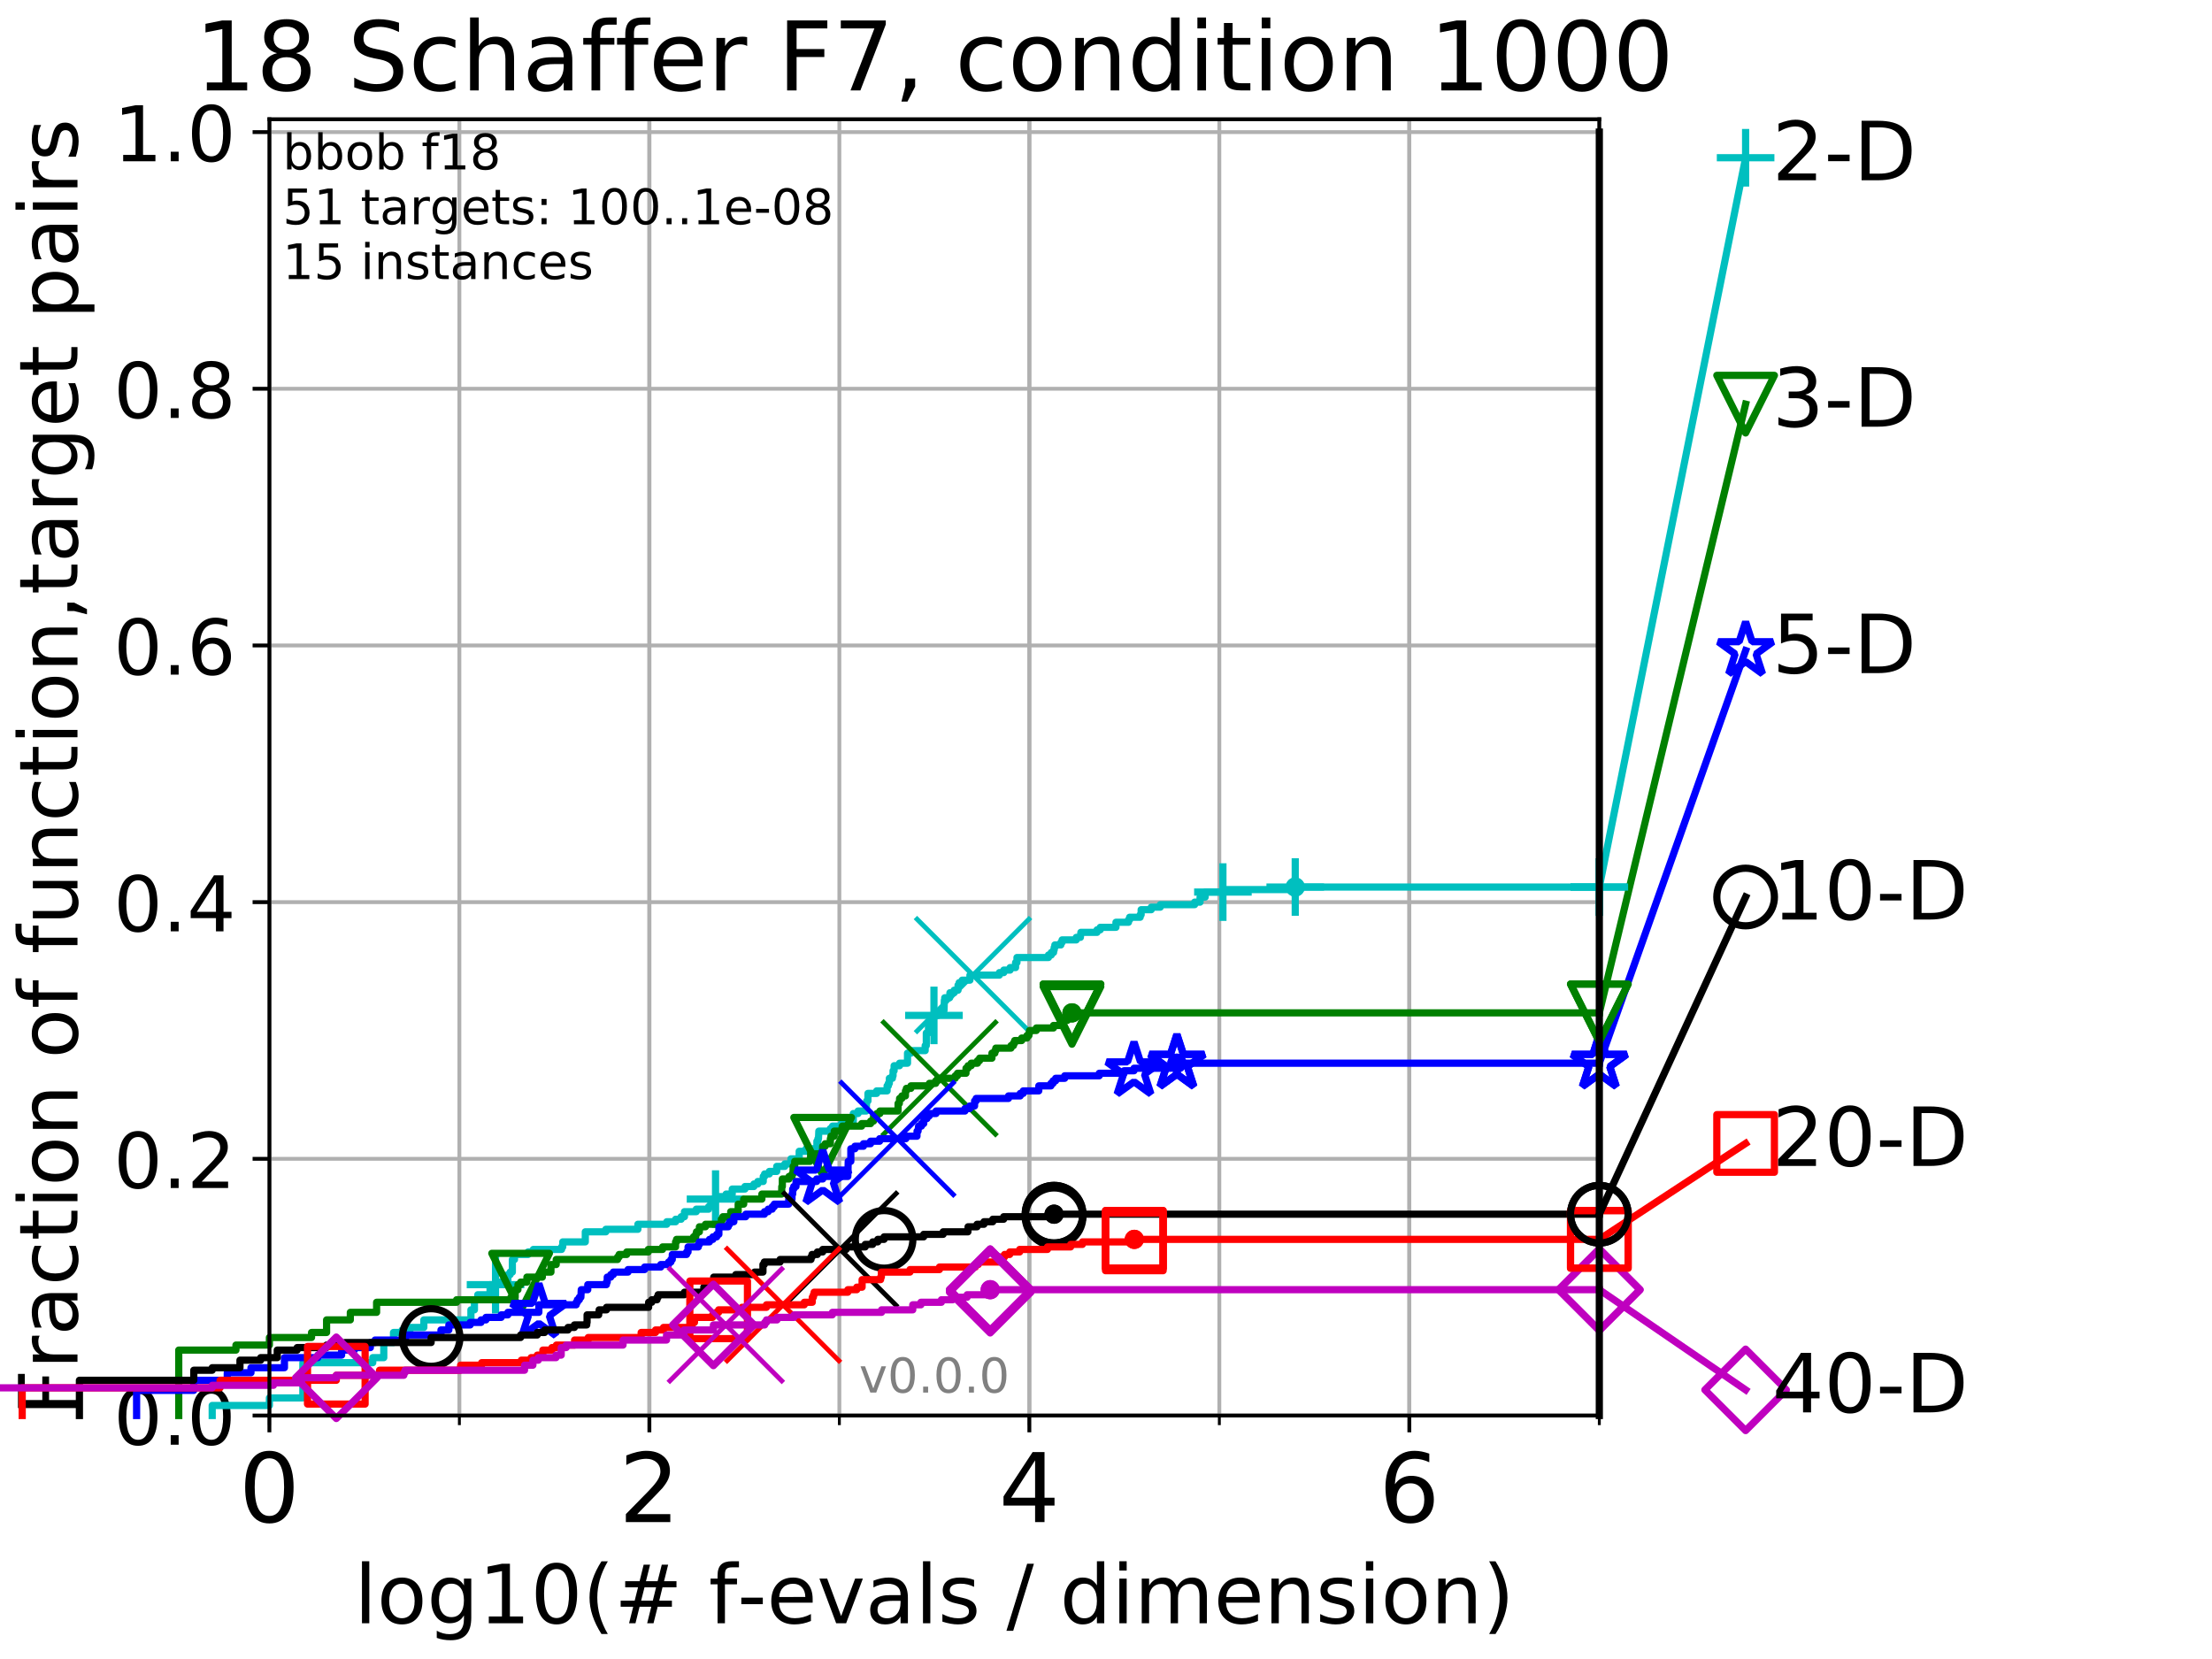 <?xml version="1.0" encoding="utf-8" standalone="no"?>
<!DOCTYPE svg PUBLIC "-//W3C//DTD SVG 1.1//EN"
  "http://www.w3.org/Graphics/SVG/1.1/DTD/svg11.dtd">
<!-- Created with matplotlib (http://matplotlib.org/) -->
<svg height="345.6pt" version="1.1" viewBox="0 0 460.8 345.6" width="460.8pt" xmlns="http://www.w3.org/2000/svg" xmlns:xlink="http://www.w3.org/1999/xlink">
 <defs>
  <style type="text/css">
*{stroke-linecap:butt;stroke-linejoin:round;}
  </style>
 </defs>
 <g id="figure_1">
  <g id="patch_1">
   <path d="M 0 345.6 
L 460.8 345.6 
L 460.8 0 
L 0 0 
z
" style="fill:#ffffff;"/>
  </g>
  <g id="axes_1">
   <g id="patch_2">
    <path d="M 56.12 294.88 
L 333.168 294.88 
L 333.168 24.84 
L 56.12 24.84 
z
" style="fill:#ffffff;"/>
   </g>
   <g id="matplotlib.axis_1">
    <g id="xtick_1">
     <g id="line2d_1">
      <path clip-path="url(#pb12f59a14f)" d="M 56.12 294.88 
L 56.12 24.84 
" style="fill:none;stroke:#b0b0b0;stroke-linecap:square;stroke-width:0.8;"/>
     </g>
     <g id="line2d_2">
      <defs>
       <path d="M 0 0 
L 0 3.5 
" id="mbffc21674d" style="stroke:#000000;stroke-width:0.8;"/>
      </defs>
      <g>
       <use style="stroke:#000000;stroke-width:0.8;" x="56.12" xlink:href="#mbffc21674d" y="294.88"/>
      </g>
     </g>
     <g id="text_1">
      <!-- 0 -->
      <defs>
       <path d="M 31.781 66.406 
Q 24.172 66.406 20.328 58.906 
Q 16.5 51.422 16.5 36.375 
Q 16.5 21.391 20.328 13.891 
Q 24.172 6.391 31.781 6.391 
Q 39.453 6.391 43.281 13.891 
Q 47.125 21.391 47.125 36.375 
Q 47.125 51.422 43.281 58.906 
Q 39.453 66.406 31.781 66.406 
z
M 31.781 74.219 
Q 44.047 74.219 50.516 64.516 
Q 56.984 54.828 56.984 36.375 
Q 56.984 17.969 50.516 8.266 
Q 44.047 -1.422 31.781 -1.422 
Q 19.531 -1.422 13.062 8.266 
Q 6.594 17.969 6.594 36.375 
Q 6.594 54.828 13.062 64.516 
Q 19.531 74.219 31.781 74.219 
z
" id="DejaVuSans-30"/>
      </defs>
      <g transform="translate(49.758 317.077)scale(0.2 -0.2)">
       <use xlink:href="#DejaVuSans-30"/>
      </g>
     </g>
    </g>
    <g id="xtick_2">
     <g id="line2d_3">
      <path clip-path="url(#pb12f59a14f)" d="M 135.277 294.88 
L 135.277 24.84 
" style="fill:none;stroke:#b0b0b0;stroke-linecap:square;stroke-width:0.8;"/>
     </g>
     <g id="line2d_4">
      <g>
       <use style="stroke:#000000;stroke-width:0.8;" x="135.277" xlink:href="#mbffc21674d" y="294.88"/>
      </g>
     </g>
     <g id="text_2">
      <!-- 2 -->
      <defs>
       <path d="M 19.188 8.297 
L 53.609 8.297 
L 53.609 0 
L 7.328 0 
L 7.328 8.297 
Q 12.938 14.109 22.625 23.891 
Q 32.328 33.688 34.812 36.531 
Q 39.547 41.844 41.422 45.531 
Q 43.312 49.219 43.312 52.781 
Q 43.312 58.594 39.234 62.25 
Q 35.156 65.922 28.609 65.922 
Q 23.969 65.922 18.812 64.312 
Q 13.672 62.703 7.812 59.422 
L 7.812 69.391 
Q 13.766 71.781 18.938 73 
Q 24.125 74.219 28.422 74.219 
Q 39.75 74.219 46.484 68.547 
Q 53.219 62.891 53.219 53.422 
Q 53.219 48.922 51.531 44.891 
Q 49.859 40.875 45.406 35.406 
Q 44.188 33.984 37.641 27.219 
Q 31.109 20.453 19.188 8.297 
z
" id="DejaVuSans-32"/>
      </defs>
      <g transform="translate(128.914 317.077)scale(0.2 -0.2)">
       <use xlink:href="#DejaVuSans-32"/>
      </g>
     </g>
    </g>
    <g id="xtick_3">
     <g id="line2d_5">
      <path clip-path="url(#pb12f59a14f)" d="M 214.433 294.88 
L 214.433 24.84 
" style="fill:none;stroke:#b0b0b0;stroke-linecap:square;stroke-width:0.8;"/>
     </g>
     <g id="line2d_6">
      <g>
       <use style="stroke:#000000;stroke-width:0.8;" x="214.433" xlink:href="#mbffc21674d" y="294.88"/>
      </g>
     </g>
     <g id="text_3">
      <!-- 4 -->
      <defs>
       <path d="M 37.797 64.312 
L 12.891 25.391 
L 37.797 25.391 
z
M 35.203 72.906 
L 47.609 72.906 
L 47.609 25.391 
L 58.016 25.391 
L 58.016 17.188 
L 47.609 17.188 
L 47.609 0 
L 37.797 0 
L 37.797 17.188 
L 4.891 17.188 
L 4.891 26.703 
z
" id="DejaVuSans-34"/>
      </defs>
      <g transform="translate(208.071 317.077)scale(0.2 -0.2)">
       <use xlink:href="#DejaVuSans-34"/>
      </g>
     </g>
    </g>
    <g id="xtick_4">
     <g id="line2d_7">
      <path clip-path="url(#pb12f59a14f)" d="M 293.59 294.88 
L 293.59 24.84 
" style="fill:none;stroke:#b0b0b0;stroke-linecap:square;stroke-width:0.8;"/>
     </g>
     <g id="line2d_8">
      <g>
       <use style="stroke:#000000;stroke-width:0.8;" x="293.59" xlink:href="#mbffc21674d" y="294.88"/>
      </g>
     </g>
     <g id="text_4">
      <!-- 6 -->
      <defs>
       <path d="M 33.016 40.375 
Q 26.375 40.375 22.484 35.828 
Q 18.609 31.297 18.609 23.391 
Q 18.609 15.531 22.484 10.953 
Q 26.375 6.391 33.016 6.391 
Q 39.656 6.391 43.531 10.953 
Q 47.406 15.531 47.406 23.391 
Q 47.406 31.297 43.531 35.828 
Q 39.656 40.375 33.016 40.375 
z
M 52.594 71.297 
L 52.594 62.312 
Q 48.875 64.062 45.094 64.984 
Q 41.312 65.922 37.594 65.922 
Q 27.828 65.922 22.672 59.328 
Q 17.531 52.734 16.797 39.406 
Q 19.672 43.656 24.016 45.922 
Q 28.375 48.188 33.594 48.188 
Q 44.578 48.188 50.953 41.516 
Q 57.328 34.859 57.328 23.391 
Q 57.328 12.156 50.688 5.359 
Q 44.047 -1.422 33.016 -1.422 
Q 20.359 -1.422 13.672 8.266 
Q 6.984 17.969 6.984 36.375 
Q 6.984 53.656 15.188 63.938 
Q 23.391 74.219 37.203 74.219 
Q 40.922 74.219 44.703 73.484 
Q 48.484 72.75 52.594 71.297 
z
" id="DejaVuSans-36"/>
      </defs>
      <g transform="translate(287.227 317.077)scale(0.2 -0.2)">
       <use xlink:href="#DejaVuSans-36"/>
      </g>
     </g>
    </g>
    <g id="xtick_5">
     <g id="line2d_9">
      <path clip-path="url(#pb12f59a14f)" d="M 56.12 294.88 
L 56.12 24.84 
" style="fill:none;stroke:#b0b0b0;stroke-linecap:square;stroke-width:0.8;"/>
     </g>
     <g id="line2d_10">
      <defs>
       <path d="M 0 0 
L 0 2 
" id="m9c6876328f" style="stroke:#000000;stroke-width:0.6;"/>
      </defs>
      <g>
       <use style="stroke:#000000;stroke-width:0.6;" x="56.12" xlink:href="#m9c6876328f" y="294.88"/>
      </g>
     </g>
    </g>
    <g id="xtick_6">
     <g id="line2d_11">
      <path clip-path="url(#pb12f59a14f)" d="M 95.698 294.88 
L 95.698 24.84 
" style="fill:none;stroke:#b0b0b0;stroke-linecap:square;stroke-width:0.8;"/>
     </g>
     <g id="line2d_12">
      <g>
       <use style="stroke:#000000;stroke-width:0.6;" x="95.698" xlink:href="#m9c6876328f" y="294.88"/>
      </g>
     </g>
    </g>
    <g id="xtick_7">
     <g id="line2d_13">
      <path clip-path="url(#pb12f59a14f)" d="M 135.277 294.88 
L 135.277 24.84 
" style="fill:none;stroke:#b0b0b0;stroke-linecap:square;stroke-width:0.8;"/>
     </g>
     <g id="line2d_14">
      <g>
       <use style="stroke:#000000;stroke-width:0.6;" x="135.277" xlink:href="#m9c6876328f" y="294.88"/>
      </g>
     </g>
    </g>
    <g id="xtick_8">
     <g id="line2d_15">
      <path clip-path="url(#pb12f59a14f)" d="M 174.855 294.88 
L 174.855 24.84 
" style="fill:none;stroke:#b0b0b0;stroke-linecap:square;stroke-width:0.8;"/>
     </g>
     <g id="line2d_16">
      <g>
       <use style="stroke:#000000;stroke-width:0.6;" x="174.855" xlink:href="#m9c6876328f" y="294.88"/>
      </g>
     </g>
    </g>
    <g id="xtick_9">
     <g id="line2d_17">
      <path clip-path="url(#pb12f59a14f)" d="M 214.433 294.88 
L 214.433 24.84 
" style="fill:none;stroke:#b0b0b0;stroke-linecap:square;stroke-width:0.8;"/>
     </g>
     <g id="line2d_18">
      <g>
       <use style="stroke:#000000;stroke-width:0.6;" x="214.433" xlink:href="#m9c6876328f" y="294.88"/>
      </g>
     </g>
    </g>
    <g id="xtick_10">
     <g id="line2d_19">
      <path clip-path="url(#pb12f59a14f)" d="M 254.011 294.88 
L 254.011 24.84 
" style="fill:none;stroke:#b0b0b0;stroke-linecap:square;stroke-width:0.8;"/>
     </g>
     <g id="line2d_20">
      <g>
       <use style="stroke:#000000;stroke-width:0.6;" x="254.011" xlink:href="#m9c6876328f" y="294.88"/>
      </g>
     </g>
    </g>
    <g id="xtick_11">
     <g id="line2d_21">
      <path clip-path="url(#pb12f59a14f)" d="M 293.59 294.88 
L 293.59 24.84 
" style="fill:none;stroke:#b0b0b0;stroke-linecap:square;stroke-width:0.8;"/>
     </g>
     <g id="line2d_22">
      <g>
       <use style="stroke:#000000;stroke-width:0.6;" x="293.59" xlink:href="#m9c6876328f" y="294.88"/>
      </g>
     </g>
    </g>
    <g id="xtick_12">
     <g id="line2d_23">
      <path clip-path="url(#pb12f59a14f)" d="M 333.168 294.88 
L 333.168 24.84 
" style="fill:none;stroke:#b0b0b0;stroke-linecap:square;stroke-width:0.8;"/>
     </g>
     <g id="line2d_24">
      <g>
       <use style="stroke:#000000;stroke-width:0.6;" x="333.168" xlink:href="#m9c6876328f" y="294.88"/>
      </g>
     </g>
    </g>
    <g id="text_5">
     <!-- log10(# f-evals / dimension) -->
     <defs>
      <path d="M 9.422 75.984 
L 18.406 75.984 
L 18.406 0 
L 9.422 0 
z
" id="DejaVuSans-6c"/>
      <path d="M 30.609 48.391 
Q 23.391 48.391 19.188 42.75 
Q 14.984 37.109 14.984 27.297 
Q 14.984 17.484 19.156 11.844 
Q 23.344 6.203 30.609 6.203 
Q 37.797 6.203 41.984 11.859 
Q 46.188 17.531 46.188 27.297 
Q 46.188 37.016 41.984 42.703 
Q 37.797 48.391 30.609 48.391 
z
M 30.609 56 
Q 42.328 56 49.016 48.375 
Q 55.719 40.766 55.719 27.297 
Q 55.719 13.875 49.016 6.219 
Q 42.328 -1.422 30.609 -1.422 
Q 18.844 -1.422 12.172 6.219 
Q 5.516 13.875 5.516 27.297 
Q 5.516 40.766 12.172 48.375 
Q 18.844 56 30.609 56 
z
" id="DejaVuSans-6f"/>
      <path d="M 45.406 27.984 
Q 45.406 37.75 41.375 43.109 
Q 37.359 48.484 30.078 48.484 
Q 22.859 48.484 18.828 43.109 
Q 14.797 37.75 14.797 27.984 
Q 14.797 18.266 18.828 12.891 
Q 22.859 7.516 30.078 7.516 
Q 37.359 7.516 41.375 12.891 
Q 45.406 18.266 45.406 27.984 
z
M 54.391 6.781 
Q 54.391 -7.172 48.188 -13.984 
Q 42 -20.797 29.203 -20.797 
Q 24.469 -20.797 20.266 -20.094 
Q 16.062 -19.391 12.109 -17.922 
L 12.109 -9.188 
Q 16.062 -11.328 19.922 -12.344 
Q 23.781 -13.375 27.781 -13.375 
Q 36.625 -13.375 41.016 -8.766 
Q 45.406 -4.156 45.406 5.172 
L 45.406 9.625 
Q 42.625 4.781 38.281 2.391 
Q 33.938 0 27.875 0 
Q 17.828 0 11.672 7.656 
Q 5.516 15.328 5.516 27.984 
Q 5.516 40.672 11.672 48.328 
Q 17.828 56 27.875 56 
Q 33.938 56 38.281 53.609 
Q 42.625 51.219 45.406 46.391 
L 45.406 54.688 
L 54.391 54.688 
z
" id="DejaVuSans-67"/>
      <path d="M 12.406 8.297 
L 28.516 8.297 
L 28.516 63.922 
L 10.984 60.406 
L 10.984 69.391 
L 28.422 72.906 
L 38.281 72.906 
L 38.281 8.297 
L 54.391 8.297 
L 54.391 0 
L 12.406 0 
z
" id="DejaVuSans-31"/>
      <path d="M 31 75.875 
Q 24.469 64.656 21.281 53.656 
Q 18.109 42.672 18.109 31.391 
Q 18.109 20.125 21.312 9.062 
Q 24.516 -2 31 -13.188 
L 23.188 -13.188 
Q 15.875 -1.703 12.234 9.375 
Q 8.594 20.453 8.594 31.391 
Q 8.594 42.281 12.203 53.312 
Q 15.828 64.359 23.188 75.875 
z
" id="DejaVuSans-28"/>
      <path d="M 51.125 44 
L 36.922 44 
L 32.812 27.688 
L 47.125 27.688 
z
M 43.797 71.781 
L 38.719 51.516 
L 52.984 51.516 
L 58.109 71.781 
L 65.922 71.781 
L 60.891 51.516 
L 76.125 51.516 
L 76.125 44 
L 58.984 44 
L 54.984 27.688 
L 70.516 27.688 
L 70.516 20.219 
L 53.078 20.219 
L 48 0 
L 40.188 0 
L 45.219 20.219 
L 30.906 20.219 
L 25.875 0 
L 18.016 0 
L 23.094 20.219 
L 7.719 20.219 
L 7.719 27.688 
L 24.906 27.688 
L 29 44 
L 13.281 44 
L 13.281 51.516 
L 30.906 51.516 
L 35.891 71.781 
z
" id="DejaVuSans-23"/>
      <path id="DejaVuSans-20"/>
      <path d="M 37.109 75.984 
L 37.109 68.5 
L 28.516 68.5 
Q 23.688 68.5 21.797 66.547 
Q 19.922 64.594 19.922 59.516 
L 19.922 54.688 
L 34.719 54.688 
L 34.719 47.703 
L 19.922 47.703 
L 19.922 0 
L 10.891 0 
L 10.891 47.703 
L 2.297 47.703 
L 2.297 54.688 
L 10.891 54.688 
L 10.891 58.5 
Q 10.891 67.625 15.141 71.797 
Q 19.391 75.984 28.609 75.984 
z
" id="DejaVuSans-66"/>
      <path d="M 4.891 31.391 
L 31.203 31.391 
L 31.203 23.391 
L 4.891 23.391 
z
" id="DejaVuSans-2d"/>
      <path d="M 56.203 29.594 
L 56.203 25.203 
L 14.891 25.203 
Q 15.484 15.922 20.484 11.062 
Q 25.484 6.203 34.422 6.203 
Q 39.594 6.203 44.453 7.469 
Q 49.312 8.734 54.109 11.281 
L 54.109 2.781 
Q 49.266 0.734 44.188 -0.344 
Q 39.109 -1.422 33.891 -1.422 
Q 20.797 -1.422 13.156 6.188 
Q 5.516 13.812 5.516 26.812 
Q 5.516 40.234 12.766 48.109 
Q 20.016 56 32.328 56 
Q 43.359 56 49.781 48.891 
Q 56.203 41.797 56.203 29.594 
z
M 47.219 32.234 
Q 47.125 39.594 43.094 43.984 
Q 39.062 48.391 32.422 48.391 
Q 24.906 48.391 20.391 44.141 
Q 15.875 39.891 15.188 32.172 
z
" id="DejaVuSans-65"/>
      <path d="M 2.984 54.688 
L 12.5 54.688 
L 29.594 8.797 
L 46.688 54.688 
L 56.203 54.688 
L 35.688 0 
L 23.484 0 
z
" id="DejaVuSans-76"/>
      <path d="M 34.281 27.484 
Q 23.391 27.484 19.188 25 
Q 14.984 22.516 14.984 16.5 
Q 14.984 11.719 18.141 8.906 
Q 21.297 6.109 26.703 6.109 
Q 34.188 6.109 38.703 11.406 
Q 43.219 16.703 43.219 25.484 
L 43.219 27.484 
z
M 52.203 31.203 
L 52.203 0 
L 43.219 0 
L 43.219 8.297 
Q 40.141 3.328 35.547 0.953 
Q 30.953 -1.422 24.312 -1.422 
Q 15.922 -1.422 10.953 3.297 
Q 6 8.016 6 15.922 
Q 6 25.141 12.172 29.828 
Q 18.359 34.516 30.609 34.516 
L 43.219 34.516 
L 43.219 35.406 
Q 43.219 41.609 39.141 45 
Q 35.062 48.391 27.688 48.391 
Q 23 48.391 18.547 47.266 
Q 14.109 46.141 10.016 43.891 
L 10.016 52.203 
Q 14.938 54.109 19.578 55.047 
Q 24.219 56 28.609 56 
Q 40.484 56 46.344 49.844 
Q 52.203 43.703 52.203 31.203 
z
" id="DejaVuSans-61"/>
      <path d="M 44.281 53.078 
L 44.281 44.578 
Q 40.484 46.531 36.375 47.5 
Q 32.281 48.484 27.875 48.484 
Q 21.188 48.484 17.844 46.438 
Q 14.5 44.391 14.5 40.281 
Q 14.5 37.156 16.891 35.375 
Q 19.281 33.594 26.516 31.984 
L 29.594 31.297 
Q 39.156 29.25 43.188 25.516 
Q 47.219 21.781 47.219 15.094 
Q 47.219 7.469 41.188 3.016 
Q 35.156 -1.422 24.609 -1.422 
Q 20.219 -1.422 15.453 -0.562 
Q 10.688 0.297 5.422 2 
L 5.422 11.281 
Q 10.406 8.688 15.234 7.391 
Q 20.062 6.109 24.812 6.109 
Q 31.156 6.109 34.562 8.281 
Q 37.984 10.453 37.984 14.406 
Q 37.984 18.062 35.516 20.016 
Q 33.062 21.969 24.703 23.781 
L 21.578 24.516 
Q 13.234 26.266 9.516 29.906 
Q 5.812 33.547 5.812 39.891 
Q 5.812 47.609 11.281 51.797 
Q 16.75 56 26.812 56 
Q 31.781 56 36.172 55.266 
Q 40.578 54.547 44.281 53.078 
z
" id="DejaVuSans-73"/>
      <path d="M 25.391 72.906 
L 33.688 72.906 
L 8.297 -9.281 
L 0 -9.281 
z
" id="DejaVuSans-2f"/>
      <path d="M 45.406 46.391 
L 45.406 75.984 
L 54.391 75.984 
L 54.391 0 
L 45.406 0 
L 45.406 8.203 
Q 42.578 3.328 38.25 0.953 
Q 33.938 -1.422 27.875 -1.422 
Q 17.969 -1.422 11.734 6.484 
Q 5.516 14.406 5.516 27.297 
Q 5.516 40.188 11.734 48.094 
Q 17.969 56 27.875 56 
Q 33.938 56 38.25 53.625 
Q 42.578 51.266 45.406 46.391 
z
M 14.797 27.297 
Q 14.797 17.391 18.875 11.75 
Q 22.953 6.109 30.078 6.109 
Q 37.203 6.109 41.297 11.75 
Q 45.406 17.391 45.406 27.297 
Q 45.406 37.203 41.297 42.844 
Q 37.203 48.484 30.078 48.484 
Q 22.953 48.484 18.875 42.844 
Q 14.797 37.203 14.797 27.297 
z
" id="DejaVuSans-64"/>
      <path d="M 9.422 54.688 
L 18.406 54.688 
L 18.406 0 
L 9.422 0 
z
M 9.422 75.984 
L 18.406 75.984 
L 18.406 64.594 
L 9.422 64.594 
z
" id="DejaVuSans-69"/>
      <path d="M 52 44.188 
Q 55.375 50.25 60.062 53.125 
Q 64.75 56 71.094 56 
Q 79.641 56 84.281 50.016 
Q 88.922 44.047 88.922 33.016 
L 88.922 0 
L 79.891 0 
L 79.891 32.719 
Q 79.891 40.578 77.094 44.375 
Q 74.312 48.188 68.609 48.188 
Q 61.625 48.188 57.562 43.547 
Q 53.516 38.922 53.516 30.906 
L 53.516 0 
L 44.484 0 
L 44.484 32.719 
Q 44.484 40.625 41.703 44.406 
Q 38.922 48.188 33.109 48.188 
Q 26.219 48.188 22.156 43.531 
Q 18.109 38.875 18.109 30.906 
L 18.109 0 
L 9.078 0 
L 9.078 54.688 
L 18.109 54.688 
L 18.109 46.188 
Q 21.188 51.219 25.484 53.609 
Q 29.781 56 35.688 56 
Q 41.656 56 45.828 52.969 
Q 50 49.953 52 44.188 
z
" id="DejaVuSans-6d"/>
      <path d="M 54.891 33.016 
L 54.891 0 
L 45.906 0 
L 45.906 32.719 
Q 45.906 40.484 42.875 44.328 
Q 39.844 48.188 33.797 48.188 
Q 26.516 48.188 22.312 43.547 
Q 18.109 38.922 18.109 30.906 
L 18.109 0 
L 9.078 0 
L 9.078 54.688 
L 18.109 54.688 
L 18.109 46.188 
Q 21.344 51.125 25.703 53.562 
Q 30.078 56 35.797 56 
Q 45.219 56 50.047 50.172 
Q 54.891 44.344 54.891 33.016 
z
" id="DejaVuSans-6e"/>
      <path d="M 8.016 75.875 
L 15.828 75.875 
Q 23.141 64.359 26.781 53.312 
Q 30.422 42.281 30.422 31.391 
Q 30.422 20.453 26.781 9.375 
Q 23.141 -1.703 15.828 -13.188 
L 8.016 -13.188 
Q 14.5 -2 17.703 9.062 
Q 20.906 20.125 20.906 31.391 
Q 20.906 42.672 17.703 53.656 
Q 14.5 64.656 8.016 75.875 
z
" id="DejaVuSans-29"/>
     </defs>
     <g transform="translate(73.803 338.154)scale(0.17 -0.17)">
      <use xlink:href="#DejaVuSans-6c"/>
      <use x="27.783" xlink:href="#DejaVuSans-6f"/>
      <use x="88.965" xlink:href="#DejaVuSans-67"/>
      <use x="152.441" xlink:href="#DejaVuSans-31"/>
      <use x="216.064" xlink:href="#DejaVuSans-30"/>
      <use x="279.688" xlink:href="#DejaVuSans-28"/>
      <use x="318.701" xlink:href="#DejaVuSans-23"/>
      <use x="402.49" xlink:href="#DejaVuSans-20"/>
      <use x="434.277" xlink:href="#DejaVuSans-66"/>
      <use x="469.404" xlink:href="#DejaVuSans-2d"/>
      <use x="505.488" xlink:href="#DejaVuSans-65"/>
      <use x="567.012" xlink:href="#DejaVuSans-76"/>
      <use x="626.191" xlink:href="#DejaVuSans-61"/>
      <use x="687.471" xlink:href="#DejaVuSans-6c"/>
      <use x="715.254" xlink:href="#DejaVuSans-73"/>
      <use x="767.354" xlink:href="#DejaVuSans-20"/>
      <use x="799.141" xlink:href="#DejaVuSans-2f"/>
      <use x="832.832" xlink:href="#DejaVuSans-20"/>
      <use x="864.619" xlink:href="#DejaVuSans-64"/>
      <use x="928.096" xlink:href="#DejaVuSans-69"/>
      <use x="955.879" xlink:href="#DejaVuSans-6d"/>
      <use x="1053.291" xlink:href="#DejaVuSans-65"/>
      <use x="1114.814" xlink:href="#DejaVuSans-6e"/>
      <use x="1178.193" xlink:href="#DejaVuSans-73"/>
      <use x="1230.293" xlink:href="#DejaVuSans-69"/>
      <use x="1258.076" xlink:href="#DejaVuSans-6f"/>
      <use x="1319.258" xlink:href="#DejaVuSans-6e"/>
      <use x="1382.637" xlink:href="#DejaVuSans-29"/>
     </g>
    </g>
   </g>
   <g id="matplotlib.axis_2">
    <g id="ytick_1">
     <g id="line2d_25">
      <path clip-path="url(#pb12f59a14f)" d="M 56.12 294.88 
L 333.168 294.88 
" style="fill:none;stroke:#b0b0b0;stroke-linecap:square;stroke-width:0.8;"/>
     </g>
     <g id="line2d_26">
      <defs>
       <path d="M 0 0 
L -3.5 0 
" id="m33eef2f3f4" style="stroke:#000000;stroke-width:0.8;"/>
      </defs>
      <g>
       <use style="stroke:#000000;stroke-width:0.8;" x="56.12" xlink:href="#m33eef2f3f4" y="294.88"/>
      </g>
     </g>
     <g id="text_6">
      <!-- 0.0 -->
      <defs>
       <path d="M 10.688 12.406 
L 21 12.406 
L 21 0 
L 10.688 0 
z
" id="DejaVuSans-2e"/>
      </defs>
      <g transform="translate(23.675 300.959)scale(0.16 -0.16)">
       <use xlink:href="#DejaVuSans-30"/>
       <use x="63.623" xlink:href="#DejaVuSans-2e"/>
       <use x="95.41" xlink:href="#DejaVuSans-30"/>
      </g>
     </g>
    </g>
    <g id="ytick_2">
     <g id="line2d_27">
      <path clip-path="url(#pb12f59a14f)" d="M 56.12 241.407 
L 333.168 241.407 
" style="fill:none;stroke:#b0b0b0;stroke-linecap:square;stroke-width:0.8;"/>
     </g>
     <g id="line2d_28">
      <g>
       <use style="stroke:#000000;stroke-width:0.8;" x="56.12" xlink:href="#m33eef2f3f4" y="241.407"/>
      </g>
     </g>
     <g id="text_7">
      <!-- 0.2 -->
      <g transform="translate(23.675 247.485)scale(0.16 -0.16)">
       <use xlink:href="#DejaVuSans-30"/>
       <use x="63.623" xlink:href="#DejaVuSans-2e"/>
       <use x="95.41" xlink:href="#DejaVuSans-32"/>
      </g>
     </g>
    </g>
    <g id="ytick_3">
     <g id="line2d_29">
      <path clip-path="url(#pb12f59a14f)" d="M 56.12 187.933 
L 333.168 187.933 
" style="fill:none;stroke:#b0b0b0;stroke-linecap:square;stroke-width:0.8;"/>
     </g>
     <g id="line2d_30">
      <g>
       <use style="stroke:#000000;stroke-width:0.8;" x="56.12" xlink:href="#m33eef2f3f4" y="187.933"/>
      </g>
     </g>
     <g id="text_8">
      <!-- 0.4 -->
      <g transform="translate(23.675 194.012)scale(0.16 -0.16)">
       <use xlink:href="#DejaVuSans-30"/>
       <use x="63.623" xlink:href="#DejaVuSans-2e"/>
       <use x="95.41" xlink:href="#DejaVuSans-34"/>
      </g>
     </g>
    </g>
    <g id="ytick_4">
     <g id="line2d_31">
      <path clip-path="url(#pb12f59a14f)" d="M 56.12 134.46 
L 333.168 134.46 
" style="fill:none;stroke:#b0b0b0;stroke-linecap:square;stroke-width:0.8;"/>
     </g>
     <g id="line2d_32">
      <g>
       <use style="stroke:#000000;stroke-width:0.8;" x="56.12" xlink:href="#m33eef2f3f4" y="134.46"/>
      </g>
     </g>
     <g id="text_9">
      <!-- 0.6 -->
      <g transform="translate(23.675 140.539)scale(0.16 -0.16)">
       <use xlink:href="#DejaVuSans-30"/>
       <use x="63.623" xlink:href="#DejaVuSans-2e"/>
       <use x="95.41" xlink:href="#DejaVuSans-36"/>
      </g>
     </g>
    </g>
    <g id="ytick_5">
     <g id="line2d_33">
      <path clip-path="url(#pb12f59a14f)" d="M 56.12 80.987 
L 333.168 80.987 
" style="fill:none;stroke:#b0b0b0;stroke-linecap:square;stroke-width:0.8;"/>
     </g>
     <g id="line2d_34">
      <g>
       <use style="stroke:#000000;stroke-width:0.8;" x="56.12" xlink:href="#m33eef2f3f4" y="80.987"/>
      </g>
     </g>
     <g id="text_10">
      <!-- 0.8 -->
      <defs>
       <path d="M 31.781 34.625 
Q 24.75 34.625 20.719 30.859 
Q 16.703 27.094 16.703 20.516 
Q 16.703 13.922 20.719 10.156 
Q 24.75 6.391 31.781 6.391 
Q 38.812 6.391 42.859 10.172 
Q 46.922 13.969 46.922 20.516 
Q 46.922 27.094 42.891 30.859 
Q 38.875 34.625 31.781 34.625 
z
M 21.922 38.812 
Q 15.578 40.375 12.031 44.719 
Q 8.5 49.078 8.5 55.328 
Q 8.5 64.062 14.719 69.141 
Q 20.953 74.219 31.781 74.219 
Q 42.672 74.219 48.875 69.141 
Q 55.078 64.062 55.078 55.328 
Q 55.078 49.078 51.531 44.719 
Q 48 40.375 41.703 38.812 
Q 48.828 37.156 52.797 32.312 
Q 56.781 27.484 56.781 20.516 
Q 56.781 9.906 50.312 4.234 
Q 43.844 -1.422 31.781 -1.422 
Q 19.734 -1.422 13.25 4.234 
Q 6.781 9.906 6.781 20.516 
Q 6.781 27.484 10.781 32.312 
Q 14.797 37.156 21.922 38.812 
z
M 18.312 54.391 
Q 18.312 48.734 21.844 45.562 
Q 25.391 42.391 31.781 42.391 
Q 38.141 42.391 41.719 45.562 
Q 45.312 48.734 45.312 54.391 
Q 45.312 60.062 41.719 63.234 
Q 38.141 66.406 31.781 66.406 
Q 25.391 66.406 21.844 63.234 
Q 18.312 60.062 18.312 54.391 
z
" id="DejaVuSans-38"/>
      </defs>
      <g transform="translate(23.675 87.066)scale(0.16 -0.16)">
       <use xlink:href="#DejaVuSans-30"/>
       <use x="63.623" xlink:href="#DejaVuSans-2e"/>
       <use x="95.41" xlink:href="#DejaVuSans-38"/>
      </g>
     </g>
    </g>
    <g id="ytick_6">
     <g id="line2d_35">
      <path clip-path="url(#pb12f59a14f)" d="M 56.12 27.514 
L 333.168 27.514 
" style="fill:none;stroke:#b0b0b0;stroke-linecap:square;stroke-width:0.8;"/>
     </g>
     <g id="line2d_36">
      <g>
       <use style="stroke:#000000;stroke-width:0.8;" x="56.12" xlink:href="#m33eef2f3f4" y="27.514"/>
      </g>
     </g>
     <g id="text_11">
      <!-- 1.0 -->
      <g transform="translate(23.675 33.592)scale(0.16 -0.16)">
       <use xlink:href="#DejaVuSans-31"/>
       <use x="63.623" xlink:href="#DejaVuSans-2e"/>
       <use x="95.41" xlink:href="#DejaVuSans-30"/>
      </g>
     </g>
    </g>
    <g id="text_12">
     <!-- Fraction of function,target pairs -->
     <defs>
      <path d="M 9.812 72.906 
L 51.703 72.906 
L 51.703 64.594 
L 19.672 64.594 
L 19.672 43.109 
L 48.578 43.109 
L 48.578 34.812 
L 19.672 34.812 
L 19.672 0 
L 9.812 0 
z
" id="DejaVuSans-46"/>
      <path d="M 41.109 46.297 
Q 39.594 47.172 37.812 47.578 
Q 36.031 48 33.891 48 
Q 26.266 48 22.188 43.047 
Q 18.109 38.094 18.109 28.812 
L 18.109 0 
L 9.078 0 
L 9.078 54.688 
L 18.109 54.688 
L 18.109 46.188 
Q 20.953 51.172 25.484 53.578 
Q 30.031 56 36.531 56 
Q 37.453 56 38.578 55.875 
Q 39.703 55.766 41.062 55.516 
z
" id="DejaVuSans-72"/>
      <path d="M 48.781 52.594 
L 48.781 44.188 
Q 44.969 46.297 41.141 47.344 
Q 37.312 48.391 33.406 48.391 
Q 24.656 48.391 19.812 42.844 
Q 14.984 37.312 14.984 27.297 
Q 14.984 17.281 19.812 11.734 
Q 24.656 6.203 33.406 6.203 
Q 37.312 6.203 41.141 7.25 
Q 44.969 8.297 48.781 10.406 
L 48.781 2.094 
Q 45.016 0.344 40.984 -0.531 
Q 36.969 -1.422 32.422 -1.422 
Q 20.062 -1.422 12.781 6.344 
Q 5.516 14.109 5.516 27.297 
Q 5.516 40.672 12.859 48.328 
Q 20.219 56 33.016 56 
Q 37.156 56 41.109 55.141 
Q 45.062 54.297 48.781 52.594 
z
" id="DejaVuSans-63"/>
      <path d="M 18.312 70.219 
L 18.312 54.688 
L 36.812 54.688 
L 36.812 47.703 
L 18.312 47.703 
L 18.312 18.016 
Q 18.312 11.328 20.141 9.422 
Q 21.969 7.516 27.594 7.516 
L 36.812 7.516 
L 36.812 0 
L 27.594 0 
Q 17.188 0 13.234 3.875 
Q 9.281 7.766 9.281 18.016 
L 9.281 47.703 
L 2.688 47.703 
L 2.688 54.688 
L 9.281 54.688 
L 9.281 70.219 
z
" id="DejaVuSans-74"/>
      <path d="M 8.5 21.578 
L 8.5 54.688 
L 17.484 54.688 
L 17.484 21.922 
Q 17.484 14.156 20.5 10.266 
Q 23.531 6.391 29.594 6.391 
Q 36.859 6.391 41.078 11.031 
Q 45.312 15.672 45.312 23.688 
L 45.312 54.688 
L 54.297 54.688 
L 54.297 0 
L 45.312 0 
L 45.312 8.406 
Q 42.047 3.422 37.719 1 
Q 33.406 -1.422 27.688 -1.422 
Q 18.266 -1.422 13.375 4.438 
Q 8.5 10.297 8.5 21.578 
z
M 31.109 56 
z
" id="DejaVuSans-75"/>
      <path d="M 11.719 12.406 
L 22.016 12.406 
L 22.016 4 
L 14.016 -11.625 
L 7.719 -11.625 
L 11.719 4 
z
" id="DejaVuSans-2c"/>
      <path d="M 18.109 8.203 
L 18.109 -20.797 
L 9.078 -20.797 
L 9.078 54.688 
L 18.109 54.688 
L 18.109 46.391 
Q 20.953 51.266 25.266 53.625 
Q 29.594 56 35.594 56 
Q 45.562 56 51.781 48.094 
Q 58.016 40.188 58.016 27.297 
Q 58.016 14.406 51.781 6.484 
Q 45.562 -1.422 35.594 -1.422 
Q 29.594 -1.422 25.266 0.953 
Q 20.953 3.328 18.109 8.203 
z
M 48.688 27.297 
Q 48.688 37.203 44.609 42.844 
Q 40.531 48.484 33.406 48.484 
Q 26.266 48.484 22.188 42.844 
Q 18.109 37.203 18.109 27.297 
Q 18.109 17.391 22.188 11.75 
Q 26.266 6.109 33.406 6.109 
Q 40.531 6.109 44.609 11.75 
Q 48.688 17.391 48.688 27.297 
z
" id="DejaVuSans-70"/>
     </defs>
     <g transform="translate(16.14 294.999)rotate(-90)scale(0.17 -0.17)">
      <use xlink:href="#DejaVuSans-46"/>
      <use x="57.41" xlink:href="#DejaVuSans-72"/>
      <use x="98.523" xlink:href="#DejaVuSans-61"/>
      <use x="159.803" xlink:href="#DejaVuSans-63"/>
      <use x="214.783" xlink:href="#DejaVuSans-74"/>
      <use x="253.992" xlink:href="#DejaVuSans-69"/>
      <use x="281.775" xlink:href="#DejaVuSans-6f"/>
      <use x="342.957" xlink:href="#DejaVuSans-6e"/>
      <use x="406.336" xlink:href="#DejaVuSans-20"/>
      <use x="438.123" xlink:href="#DejaVuSans-6f"/>
      <use x="499.305" xlink:href="#DejaVuSans-66"/>
      <use x="534.51" xlink:href="#DejaVuSans-20"/>
      <use x="566.297" xlink:href="#DejaVuSans-66"/>
      <use x="601.502" xlink:href="#DejaVuSans-75"/>
      <use x="664.881" xlink:href="#DejaVuSans-6e"/>
      <use x="728.26" xlink:href="#DejaVuSans-63"/>
      <use x="783.24" xlink:href="#DejaVuSans-74"/>
      <use x="822.449" xlink:href="#DejaVuSans-69"/>
      <use x="850.232" xlink:href="#DejaVuSans-6f"/>
      <use x="911.414" xlink:href="#DejaVuSans-6e"/>
      <use x="974.793" xlink:href="#DejaVuSans-2c"/>
      <use x="1006.58" xlink:href="#DejaVuSans-74"/>
      <use x="1045.789" xlink:href="#DejaVuSans-61"/>
      <use x="1107.068" xlink:href="#DejaVuSans-72"/>
      <use x="1148.166" xlink:href="#DejaVuSans-67"/>
      <use x="1211.643" xlink:href="#DejaVuSans-65"/>
      <use x="1273.166" xlink:href="#DejaVuSans-74"/>
      <use x="1312.375" xlink:href="#DejaVuSans-20"/>
      <use x="1344.162" xlink:href="#DejaVuSans-70"/>
      <use x="1407.639" xlink:href="#DejaVuSans-61"/>
      <use x="1468.918" xlink:href="#DejaVuSans-69"/>
      <use x="1496.701" xlink:href="#DejaVuSans-72"/>
      <use x="1537.814" xlink:href="#DejaVuSans-73"/>
     </g>
    </g>
   </g>
   <g id="line2d_37">
    <defs>
     <path d="M 0 1.5 
C 0.398 1.5 0.779 1.342 1.061 1.061 
C 1.342 0.779 1.5 0.398 1.5 0 
C 1.5 -0.398 1.342 -0.779 1.061 -1.061 
C 0.779 -1.342 0.398 -1.5 0 -1.5 
C -0.398 -1.5 -0.779 -1.342 -1.061 -1.061 
C -1.342 -0.779 -1.5 -0.398 -1.5 0 
C -1.5 0.398 -1.342 0.779 -1.061 1.061 
C -0.779 1.342 -0.398 1.5 0 1.5 
z
" id="m99a8d203f6" style="stroke:#00bfbf;"/>
    </defs>
    <g>
     <use style="fill:#00bfbf;stroke:#00bfbf;" x="269.822" xlink:href="#m99a8d203f6" y="184.788"/>
     <use style="fill:#00bfbf;stroke:#00bfbf;" x="269.822" xlink:href="#m99a8d203f6" y="184.788"/>
    </g>
   </g>
   <g id="line2d_38">
    <path d="M 44.206 294.88 
L 44.206 292.783 
L 56.12 292.783 
L 56.12 291.21 
L 63.089 291.21 
L 63.089 283.871 
L 77.653 283.871 
L 77.653 282.822 
L 79.949 282.822 
L 79.949 279.677 
L 81.973 279.677 
L 81.973 277.58 
L 83.784 277.58 
L 83.784 277.056 
L 85.422 277.056 
L 85.422 276.531 
L 88.294 276.531 
L 88.294 274.959 
L 98.101 274.959 
L 98.101 272.862 
L 98.832 272.862 
L 98.832 270.765 
L 99.534 270.765 
L 99.534 269.716 
L 102.085 269.716 
L 102.085 267.619 
L 103.231 267.619 
L 103.231 267.095 
L 105.802 267.095 
L 105.802 265.522 
L 106.272 265.522 
L 106.272 264.998 
L 106.731 264.998 
L 106.731 262.377 
L 107.177 262.377 
L 107.177 261.328 
L 110.015 261.328 
L 110.015 260.804 
L 111.101 260.804 
L 111.101 260.28 
L 116.984 260.28 
L 116.984 259.755 
L 117.232 259.755 
L 117.232 258.707 
L 121.929 258.707 
L 121.929 256.61 
L 126.207 256.61 
L 126.207 256.086 
L 132.883 256.086 
L 132.883 255.037 
L 138.905 255.037 
L 138.905 254.513 
L 140.75 254.513 
L 140.75 253.989 
L 141.899 253.989 
L 141.899 253.464 
L 142.586 253.464 
L 142.586 252.416 
L 145.042 252.416 
L 145.042 251.892 
L 147.615 251.892 
L 147.615 251.367 
L 148.029 251.367 
L 148.029 250.843 
L 148.829 250.843 
L 148.829 249.795 
L 149.062 249.795 
L 149.062 249.27 
L 151.265 249.27 
L 151.265 248.746 
L 152.539 248.746 
L 152.539 247.698 
L 155.189 247.698 
L 155.189 247.173 
L 157.054 247.173 
L 157.054 246.649 
L 157.858 246.649 
L 157.858 246.125 
L 158.997 246.125 
L 158.997 245.076 
L 159.276 245.076 
L 159.276 244.552 
L 160.268 244.552 
L 160.268 244.028 
L 161.804 244.028 
L 161.804 242.979 
L 163.482 242.979 
L 163.482 242.455 
L 164.765 242.455 
L 164.765 241.407 
L 166.485 241.407 
L 166.485 239.834 
L 167.92 239.834 
L 167.92 239.31 
L 170.172 239.31 
L 170.172 237.737 
L 170.385 237.737 
L 170.385 237.213 
L 170.507 237.213 
L 170.573 235.64 
L 172.958 235.64 
L 172.958 235.116 
L 173.422 235.116 
L 173.422 234.592 
L 175.271 234.592 
L 175.271 234.067 
L 176.446 234.067 
L 176.446 233.543 
L 177.758 233.543 
L 177.758 231.97 
L 178.752 231.97 
L 178.752 231.446 
L 180.447 231.446 
L 180.54 229.349 
L 180.809 229.349 
L 180.809 227.776 
L 182.625 227.776 
L 182.625 227.252 
L 184.8 227.252 
L 184.8 226.204 
L 185.063 226.204 
L 185.063 225.679 
L 185.266 225.679 
L 185.266 224.631 
L 185.906 224.631 
L 185.906 224.107 
L 186.041 224.107 
L 186.041 223.058 
L 186.259 223.058 
L 186.259 222.01 
L 187.389 222.01 
L 187.389 221.485 
L 189.051 221.485 
L 189.051 219.388 
L 189.784 219.388 
L 189.784 218.864 
L 192.73 218.864 
L 192.73 217.816 
L 192.965 217.816 
L 192.965 215.194 
L 193.418 215.194 
L 193.418 213.622 
L 194.291 213.622 
L 194.291 212.049 
L 194.561 212.049 
L 194.561 211.525 
L 195.434 211.525 
L 195.434 211 
L 195.945 211 
L 195.945 210.476 
L 196.659 210.476 
L 196.724 208.379 
L 196.805 208.379 
L 196.805 207.855 
L 197.829 207.855 
L 197.887 206.806 
L 198.765 206.806 
L 198.765 206.282 
L 199.573 206.282 
L 199.573 205.234 
L 199.802 205.234 
L 199.802 204.709 
L 200.444 204.709 
L 200.444 204.185 
L 202.055 204.185 
L 202.055 203.137 
L 208.185 203.137 
L 208.185 202.612 
L 209.105 202.612 
L 209.105 202.088 
L 210.422 202.088 
L 210.422 201.564 
L 211.562 201.564 
L 211.562 200.515 
L 211.853 200.515 
L 211.853 199.467 
L 218.415 199.467 
L 218.415 198.943 
L 219.003 198.943 
L 219.003 198.418 
L 219.479 198.418 
L 219.479 197.894 
L 219.607 197.894 
L 219.607 197.37 
L 219.744 197.37 
L 219.744 196.846 
L 220.997 196.846 
L 220.997 196.321 
L 221.256 196.321 
L 221.256 195.797 
L 224.206 195.797 
L 224.206 195.273 
L 225.065 195.273 
L 225.165 194.224 
L 228.53 194.224 
L 228.53 193.7 
L 229.202 193.7 
L 229.202 193.176 
L 232.473 193.176 
L 232.473 192.127 
L 235.083 192.127 
L 235.083 191.603 
L 235.323 191.603 
L 235.323 191.079 
L 237.514 191.079 
L 237.514 190.555 
L 237.722 190.555 
L 237.722 189.506 
L 239.827 189.506 
L 239.827 188.982 
L 241.703 188.982 
L 241.703 188.458 
L 248.863 188.458 
L 248.863 187.933 
L 249.996 187.933 
L 249.996 186.885 
L 251.059 186.885 
L 251.059 185.836 
L 254.755 185.836 
L 254.755 185.312 
L 269.822 185.312 
L 269.822 184.788 
L 333.168 184.788 
L 333.168 184.788 
" style="fill:none;stroke:#00bfbf;stroke-linecap:square;stroke-width:1.5;"/>
   </g>
   <g id="line2d_39">
    <defs>
     <path d="M -6 0 
L 6 0 
M 0 6 
L 0 -6 
" id="m4e78d7dd52" style="stroke:#00bfbf;stroke-width:1.5;"/>
    </defs>
    <g>
     <use style="fill-opacity:0;stroke:#00bfbf;stroke-width:1.5;" x="103.231" xlink:href="#m4e78d7dd52" y="267.619"/>
     <use style="fill-opacity:0;stroke:#00bfbf;stroke-width:1.5;" x="149.062" xlink:href="#m4e78d7dd52" y="249.795"/>
     <use style="fill-opacity:0;stroke:#00bfbf;stroke-width:1.5;" x="194.561" xlink:href="#m4e78d7dd52" y="211.525"/>
     <use style="fill-opacity:0;stroke:#00bfbf;stroke-width:1.5;" x="254.755" xlink:href="#m4e78d7dd52" y="185.836"/>
     <use style="fill-opacity:0;stroke:#00bfbf;stroke-width:1.5;" x="269.822" xlink:href="#m4e78d7dd52" y="184.788"/>
     <use style="fill-opacity:0;stroke:#00bfbf;stroke-width:1.5;" x="333.168" xlink:href="#m4e78d7dd52" y="184.788"/>
    </g>
   </g>
   <g id="line2d_40">
    <path style="fill:none;stroke:#00bfbf;stroke-linecap:square;stroke-width:1.5;"/>
    <g/>
   </g>
   <g id="line2d_41">
    <path clip-path="url(#pb12f59a14f)" d="M 202.692 203.137 
" style="fill:none;stroke:#00bfbf;stroke-linecap:square;stroke-width:1.5;"/>
    <defs>
     <path d="M -12 12 
L 12 -12 
M -12 -12 
L 12 12 
" id="mbf2be54701" style="stroke:#00bfbf;"/>
    </defs>
    <g clip-path="url(#pb12f59a14f)">
     <use style="fill:#00bfbf;stroke:#00bfbf;" x="202.692" xlink:href="#mbf2be54701" y="203.137"/>
    </g>
   </g>
   <g id="line2d_42">
    <defs>
     <path d="M 0 1.5 
C 0.398 1.5 0.779 1.342 1.061 1.061 
C 1.342 0.779 1.5 0.398 1.5 0 
C 1.5 -0.398 1.342 -0.779 1.061 -1.061 
C 0.779 -1.342 0.398 -1.5 0 -1.5 
C -0.398 -1.5 -0.779 -1.342 -1.061 -1.061 
C -1.342 -0.779 -1.5 -0.398 -1.5 0 
C -1.5 0.398 -1.342 0.779 -1.061 1.061 
C -0.779 1.342 -0.398 1.5 0 1.5 
z
" id="m87142c5a8d" style="stroke:#008000;"/>
    </defs>
    <g>
     <use style="fill:#008000;stroke:#008000;" x="223.311" xlink:href="#m87142c5a8d" y="211"/>
     <use style="fill:#008000;stroke:#008000;" x="223.311" xlink:href="#m87142c5a8d" y="211"/>
    </g>
   </g>
   <g id="line2d_43">
    <path d="M 37.236 294.88 
L 37.236 281.25 
L 49.151 281.25 
L 49.151 280.201 
L 56.12 280.201 
L 56.12 278.628 
L 64.9 278.628 
L 64.9 277.58 
L 68.034 277.58 
L 68.034 274.959 
L 72.979 274.959 
L 72.979 273.386 
L 78.453 273.386 
L 78.453 271.289 
L 95.116 271.289 
L 95.116 270.765 
L 106.427 270.765 
L 106.427 270.24 
L 107.324 270.24 
L 107.324 268.668 
L 107.897 268.668 
L 107.897 267.619 
L 108.451 267.619 
L 108.451 267.095 
L 109.764 267.095 
L 109.764 266.046 
L 112.982 266.046 
L 112.982 264.998 
L 114.772 264.998 
L 114.772 263.425 
L 115.869 263.425 
L 115.869 262.377 
L 128.648 262.377 
L 128.648 261.852 
L 128.981 261.852 
L 128.981 261.328 
L 130.559 261.328 
L 130.559 260.804 
L 135.046 260.804 
L 135.046 260.28 
L 138.024 260.28 
L 138.024 259.755 
L 140.73 259.755 
L 140.73 258.707 
L 140.937 258.707 
L 140.937 258.183 
L 144.465 258.183 
L 144.465 257.658 
L 144.928 257.658 
L 144.928 257.134 
L 145.091 257.134 
L 145.091 256.61 
L 145.695 256.61 
L 145.695 255.561 
L 146.96 255.561 
L 146.96 255.037 
L 150.277 255.037 
L 150.277 253.989 
L 150.585 253.989 
L 150.585 253.464 
L 152.221 253.464 
L 152.221 252.416 
L 153.774 252.416 
L 153.774 250.843 
L 154.926 250.843 
L 154.926 249.795 
L 158.714 249.795 
L 158.714 248.746 
L 162.826 248.746 
L 162.86 247.173 
L 162.975 247.173 
L 162.975 245.601 
L 164.369 245.601 
L 164.369 245.076 
L 165.001 245.076 
L 165.001 244.552 
L 165.193 244.552 
L 165.233 242.979 
L 165.551 242.979 
L 165.551 241.931 
L 168.749 241.931 
L 168.749 241.407 
L 168.863 241.407 
L 168.863 240.358 
L 171.346 240.358 
L 171.374 238.785 
L 171.899 238.785 
L 171.899 238.261 
L 172.98 238.261 
L 172.98 237.213 
L 173.095 237.213 
L 173.095 236.689 
L 173.779 236.689 
L 173.779 235.64 
L 175.357 235.64 
L 175.452 234.592 
L 179.496 234.592 
L 179.496 234.067 
L 181.368 234.067 
L 181.368 233.543 
L 181.976 233.543 
L 181.976 232.495 
L 182.667 232.495 
L 182.667 231.97 
L 183.299 231.97 
L 183.299 231.446 
L 187.084 231.446 
L 187.084 229.873 
L 187.349 229.873 
L 187.399 228.825 
L 187.876 228.825 
L 187.876 228.301 
L 188.62 228.301 
L 188.62 227.252 
L 188.817 227.252 
L 188.817 226.728 
L 189.752 226.728 
L 189.752 226.204 
L 193.608 226.204 
L 193.608 225.679 
L 194.934 225.679 
L 194.934 225.155 
L 195.344 225.155 
L 195.344 224.631 
L 198.993 224.631 
L 198.993 224.107 
L 199.455 224.107 
L 199.455 223.582 
L 201.234 223.582 
L 201.234 222.534 
L 201.657 222.534 
L 201.657 222.01 
L 202.319 222.01 
L 202.319 221.485 
L 203.63 221.485 
L 203.63 220.961 
L 204.065 220.961 
L 204.065 220.437 
L 206.642 220.437 
L 206.642 219.388 
L 207.247 219.388 
L 207.247 218.864 
L 207.448 218.864 
L 207.448 218.34 
L 210.613 218.34 
L 210.613 217.816 
L 211.121 217.816 
L 211.121 217.291 
L 211.371 217.291 
L 211.371 216.767 
L 212.837 216.767 
L 212.837 216.243 
L 213.93 216.243 
L 213.93 215.719 
L 214.347 215.719 
L 214.347 215.194 
L 214.481 215.194 
L 214.481 214.67 
L 215.888 214.67 
L 215.888 214.146 
L 219.457 214.146 
L 219.457 213.622 
L 221.103 213.622 
L 221.103 213.097 
L 221.452 213.097 
L 221.452 212.573 
L 222.347 212.573 
L 222.347 211.525 
L 223.311 211.525 
L 223.311 211 
L 333.168 211 
L 333.168 211 
" style="fill:none;stroke:#008000;stroke-linecap:square;stroke-width:1.5;"/>
   </g>
   <g id="line2d_44">
    <defs>
     <path d="M -0 6 
L 6 -6 
L -6 -6 
z
" id="m838bcde748" style="stroke:#008000;stroke-linejoin:miter;stroke-width:1.5;"/>
    </defs>
    <g>
     <use style="fill-opacity:0;stroke:#008000;stroke-linejoin:miter;stroke-width:1.5;" x="108.451" xlink:href="#m838bcde748" y="267.095"/>
     <use style="fill-opacity:0;stroke:#008000;stroke-linejoin:miter;stroke-width:1.5;" x="171.374" xlink:href="#m838bcde748" y="238.785"/>
     <use style="fill-opacity:0;stroke:#008000;stroke-linejoin:miter;stroke-width:1.5;" x="223.311" xlink:href="#m838bcde748" y="211.525"/>
     <use style="fill-opacity:0;stroke:#008000;stroke-linejoin:miter;stroke-width:1.5;" x="223.311" xlink:href="#m838bcde748" y="211"/>
     <use style="fill-opacity:0;stroke:#008000;stroke-linejoin:miter;stroke-width:1.5;" x="223.311" xlink:href="#m838bcde748" y="211"/>
     <use style="fill-opacity:0;stroke:#008000;stroke-linejoin:miter;stroke-width:1.5;" x="333.168" xlink:href="#m838bcde748" y="211"/>
    </g>
   </g>
   <g id="line2d_45">
    <path style="fill:none;stroke:#008000;stroke-linecap:square;stroke-width:1.5;"/>
    <g/>
   </g>
   <g id="line2d_46">
    <path clip-path="url(#pb12f59a14f)" d="M 195.722 224.631 
" style="fill:none;stroke:#008000;stroke-linecap:square;stroke-width:1.5;"/>
    <defs>
     <path d="M -12 12 
L 12 -12 
M -12 -12 
L 12 12 
" id="m96ea50acc7" style="stroke:#008000;"/>
    </defs>
    <g clip-path="url(#pb12f59a14f)">
     <use style="fill:#008000;stroke:#008000;" x="195.722" xlink:href="#m96ea50acc7" y="224.631"/>
    </g>
   </g>
   <g id="line2d_47">
    <defs>
     <path d="M 0 1.5 
C 0.398 1.5 0.779 1.342 1.061 1.061 
C 1.342 0.779 1.5 0.398 1.5 0 
C 1.5 -0.398 1.342 -0.779 1.061 -1.061 
C 0.779 -1.342 0.398 -1.5 0 -1.5 
C -0.398 -1.5 -0.779 -1.342 -1.061 -1.061 
C -1.342 -0.779 -1.5 -0.398 -1.5 0 
C -1.5 0.398 -1.342 0.779 -1.061 1.061 
C -0.779 1.342 -0.398 1.5 0 1.5 
z
" id="m8523176ec9" style="stroke:#0000ff;"/>
    </defs>
    <g>
     <use style="fill:#0000ff;stroke:#0000ff;" x="245.172" xlink:href="#m8523176ec9" y="221.485"/>
     <use style="fill:#0000ff;stroke:#0000ff;" x="245.172" xlink:href="#m8523176ec9" y="221.485"/>
    </g>
   </g>
   <g id="line2d_48">
    <path d="M 28.456 294.88 
L 28.456 289.638 
L 40.37 289.638 
L 40.37 287.541 
L 47.34 287.541 
L 47.34 285.968 
L 52.284 285.968 
L 52.284 284.919 
L 59.254 284.919 
L 59.254 282.822 
L 66.223 282.822 
L 66.223 282.298 
L 71.168 282.298 
L 71.168 281.25 
L 73.818 281.25 
L 73.818 280.725 
L 77.155 280.725 
L 77.155 279.677 
L 78.137 279.677 
L 78.137 279.153 
L 84.458 279.153 
L 84.458 278.104 
L 91.863 278.104 
L 91.863 277.056 
L 93.501 277.056 
L 93.501 276.007 
L 97.95 276.007 
L 97.95 275.483 
L 100.208 275.483 
L 100.208 274.959 
L 101.234 274.959 
L 101.234 274.434 
L 104.41 274.434 
L 104.41 273.91 
L 105.802 273.91 
L 105.802 273.386 
L 112.254 273.386 
L 112.254 271.813 
L 120.035 271.813 
L 120.035 271.289 
L 120.283 271.289 
L 120.283 270.765 
L 120.69 270.765 
L 120.69 270.24 
L 121.008 270.24 
L 121.087 268.668 
L 122.444 268.668 
L 122.444 267.619 
L 126.323 267.619 
L 126.323 267.095 
L 126.496 267.095 
L 126.496 266.046 
L 127.225 266.046 
L 127.225 265.522 
L 127.766 265.522 
L 127.766 264.998 
L 130.829 264.998 
L 130.829 264.474 
L 134.286 264.474 
L 134.286 263.949 
L 137.649 263.949 
L 137.649 263.425 
L 139.276 263.425 
L 139.276 262.901 
L 139.76 262.901 
L 139.76 262.377 
L 140.049 262.377 
L 140.049 261.328 
L 143.03 261.328 
L 143.03 260.804 
L 143.334 260.804 
L 143.334 259.755 
L 145.475 259.755 
L 145.475 259.231 
L 145.701 259.231 
L 145.701 258.707 
L 147.799 258.707 
L 147.799 258.183 
L 148.514 258.183 
L 148.514 257.658 
L 149.307 257.658 
L 149.307 257.134 
L 149.757 257.134 
L 149.757 255.561 
L 151.701 255.561 
L 151.701 255.037 
L 152.002 255.037 
L 152.002 254.513 
L 152.876 254.513 
L 152.876 253.464 
L 155.355 253.464 
L 155.355 252.94 
L 159.251 252.94 
L 159.251 252.416 
L 160.025 252.416 
L 160.025 251.892 
L 160.868 251.892 
L 160.868 251.367 
L 161.297 251.367 
L 161.297 250.843 
L 164.302 250.843 
L 164.314 249.795 
L 164.987 249.795 
L 164.987 248.746 
L 165.132 248.746 
L 165.132 247.698 
L 165.349 247.698 
L 165.349 247.173 
L 165.82 247.173 
L 165.82 246.125 
L 170.12 246.125 
L 170.12 245.601 
L 171.398 245.601 
L 171.398 245.076 
L 176.618 245.076 
L 176.701 241.931 
L 177.242 241.931 
L 177.242 239.31 
L 178.092 239.31 
L 178.092 238.785 
L 179.873 238.785 
L 179.873 238.261 
L 181.35 238.261 
L 181.35 237.737 
L 183.244 237.737 
L 183.244 237.213 
L 188.706 237.213 
L 188.706 236.689 
L 191.024 236.689 
L 191.034 235.64 
L 191.248 235.64 
L 191.354 234.592 
L 191.948 234.592 
L 191.948 234.067 
L 192.426 234.067 
L 192.474 233.019 
L 193.106 233.019 
L 193.106 232.495 
L 193.563 232.495 
L 193.563 231.97 
L 194.994 231.97 
L 194.994 231.446 
L 201.024 231.446 
L 201.024 230.922 
L 202.024 230.922 
L 202.024 230.398 
L 203.022 230.398 
L 203.022 229.349 
L 203.35 229.349 
L 203.35 228.825 
L 210.086 228.825 
L 210.086 228.301 
L 212.531 228.301 
L 212.531 227.776 
L 213.164 227.776 
L 213.164 227.252 
L 216.395 227.252 
L 216.403 226.204 
L 218.933 226.204 
L 218.933 225.679 
L 219.372 225.679 
L 219.372 225.155 
L 219.907 225.155 
L 219.907 224.631 
L 221.797 224.631 
L 221.797 224.107 
L 228.995 224.107 
L 228.995 223.582 
L 234.161 223.582 
L 234.161 223.058 
L 236.235 223.058 
L 236.235 222.534 
L 243.969 222.534 
L 243.969 222.01 
L 245.172 222.01 
L 245.172 221.485 
L 333.168 221.485 
L 333.168 221.485 
" style="fill:none;stroke:#0000ff;stroke-linecap:square;stroke-width:1.5;"/>
   </g>
   <g id="line2d_49">
    <defs>
     <path d="M 0 -6 
L -1.347 -1.854 
L -5.706 -1.854 
L -2.18 0.708 
L -3.527 4.854 
L -0 2.292 
L 3.527 4.854 
L 2.18 0.708 
L 5.706 -1.854 
L 1.347 -1.854 
z
" id="ma074eccbed" style="stroke:#0000ff;stroke-linejoin:bevel;stroke-width:1.5;"/>
    </defs>
    <g>
     <use style="fill-opacity:0;stroke:#0000ff;stroke-linejoin:bevel;stroke-width:1.5;" x="112.254" xlink:href="#ma074eccbed" y="273.386"/>
     <use style="fill-opacity:0;stroke:#0000ff;stroke-linejoin:bevel;stroke-width:1.5;" x="171.398" xlink:href="#ma074eccbed" y="245.601"/>
     <use style="fill-opacity:0;stroke:#0000ff;stroke-linejoin:bevel;stroke-width:1.5;" x="236.235" xlink:href="#ma074eccbed" y="223.058"/>
     <use style="fill-opacity:0;stroke:#0000ff;stroke-linejoin:bevel;stroke-width:1.5;" x="245.172" xlink:href="#ma074eccbed" y="221.485"/>
     <use style="fill-opacity:0;stroke:#0000ff;stroke-linejoin:bevel;stroke-width:1.5;" x="245.172" xlink:href="#ma074eccbed" y="221.485"/>
     <use style="fill-opacity:0;stroke:#0000ff;stroke-linejoin:bevel;stroke-width:1.5;" x="333.168" xlink:href="#ma074eccbed" y="221.485"/>
    </g>
   </g>
   <g id="line2d_50">
    <path style="fill:none;stroke:#0000ff;stroke-linecap:square;stroke-width:1.5;"/>
    <g/>
   </g>
   <g id="line2d_51">
    <path clip-path="url(#pb12f59a14f)" d="M 186.942 237.213 
" style="fill:none;stroke:#0000ff;stroke-linecap:square;stroke-width:1.5;"/>
    <defs>
     <path d="M -12 12 
L 12 -12 
M -12 -12 
L 12 12 
" id="mad02ce1a14" style="stroke:#0000ff;"/>
    </defs>
    <g clip-path="url(#pb12f59a14f)">
     <use style="fill:#0000ff;stroke:#0000ff;" x="186.942" xlink:href="#mad02ce1a14" y="237.213"/>
    </g>
   </g>
   <g id="line2d_52">
    <defs>
     <path d="M 0 1.5 
C 0.398 1.5 0.779 1.342 1.061 1.061 
C 1.342 0.779 1.5 0.398 1.5 0 
C 1.5 -0.398 1.342 -0.779 1.061 -1.061 
C 0.779 -1.342 0.398 -1.5 0 -1.5 
C -0.398 -1.5 -0.779 -1.342 -1.061 -1.061 
C -1.342 -0.779 -1.5 -0.398 -1.5 0 
C -1.5 0.398 -1.342 0.779 -1.061 1.061 
C -0.779 1.342 -0.398 1.5 0 1.5 
z
" id="me2cbf971a0" style="stroke:#000000;"/>
    </defs>
    <g>
     <use style="stroke:#000000;" x="219.578" xlink:href="#me2cbf971a0" y="252.94"/>
     <use style="stroke:#000000;" x="219.578" xlink:href="#me2cbf971a0" y="252.94"/>
    </g>
   </g>
   <g id="line2d_53">
    <path d="M 16.542 294.88 
L 16.542 287.541 
L 40.37 287.541 
L 40.37 285.444 
L 44.206 285.444 
L 44.206 284.919 
L 49.989 284.919 
L 49.989 283.347 
L 54.309 283.347 
L 54.309 282.822 
L 57.758 282.822 
L 57.758 281.25 
L 61.903 281.25 
L 61.903 280.725 
L 68.034 280.725 
L 68.034 280.201 
L 71.87 280.201 
L 71.87 279.677 
L 89.811 279.677 
L 89.811 278.628 
L 108.451 278.628 
L 108.451 278.104 
L 111.923 278.104 
L 111.923 277.58 
L 113.457 277.58 
L 113.457 277.056 
L 118.326 277.056 
L 118.326 276.531 
L 119.655 276.531 
L 119.655 276.007 
L 122.225 276.007 
L 122.225 275.483 
L 122.299 275.483 
L 122.299 273.91 
L 124.717 273.91 
L 124.717 273.386 
L 124.812 273.386 
L 124.812 272.862 
L 126.352 272.862 
L 126.352 272.337 
L 135.121 272.337 
L 135.121 271.289 
L 135.768 271.289 
L 135.768 270.765 
L 136.868 270.765 
L 136.868 270.24 
L 137.101 270.24 
L 137.101 269.716 
L 142.575 269.716 
L 142.575 269.192 
L 146.614 269.192 
L 146.614 268.143 
L 147.565 268.143 
L 147.565 267.619 
L 147.923 267.619 
L 147.923 267.095 
L 148.68 267.095 
L 148.68 266.046 
L 153.279 266.046 
L 153.279 265.522 
L 157.194 265.522 
L 157.194 264.998 
L 158.937 264.998 
L 158.937 263.425 
L 159.221 263.425 
L 159.221 262.901 
L 162.502 262.901 
L 162.502 262.377 
L 168.946 262.377 
L 168.946 261.852 
L 169.156 261.852 
L 169.156 261.328 
L 170.271 261.328 
L 170.271 260.804 
L 171.383 260.804 
L 171.383 260.28 
L 176.268 260.28 
L 176.268 259.755 
L 180.241 259.755 
L 180.241 259.231 
L 181.796 259.231 
L 181.796 258.707 
L 182.858 258.707 
L 182.858 258.183 
L 184.169 258.183 
L 184.169 257.658 
L 192.422 257.658 
L 192.422 257.134 
L 196.475 257.134 
L 196.475 256.61 
L 201.635 256.61 
L 201.635 256.086 
L 201.667 256.086 
L 201.667 255.561 
L 203.536 255.561 
L 203.536 255.037 
L 204.976 255.037 
L 204.976 254.513 
L 206.812 254.513 
L 206.812 253.989 
L 209.082 253.989 
L 209.082 253.464 
L 219.578 253.464 
L 219.578 252.94 
L 333.168 252.94 
" style="fill:none;stroke:#000000;stroke-linecap:square;stroke-width:1.5;"/>
   </g>
   <g id="line2d_54">
    <defs>
     <path d="M 0 6 
C 1.591 6 3.117 5.368 4.243 4.243 
C 5.368 3.117 6 1.591 6 0 
C 6 -1.591 5.368 -3.117 4.243 -4.243 
C 3.117 -5.368 1.591 -6 0 -6 
C -1.591 -6 -3.117 -5.368 -4.243 -4.243 
C -5.368 -3.117 -6 -1.591 -6 0 
C -6 1.591 -5.368 3.117 -4.243 4.243 
C -3.117 5.368 -1.591 6 0 6 
z
" id="ma08702b3ce" style="stroke:#000000;stroke-width:1.5;"/>
    </defs>
    <g>
     <use style="fill-opacity:0;stroke:#000000;stroke-width:1.5;" x="89.811" xlink:href="#ma08702b3ce" y="278.628"/>
     <use style="fill-opacity:0;stroke:#000000;stroke-width:1.5;" x="184.169" xlink:href="#ma08702b3ce" y="258.183"/>
     <use style="fill-opacity:0;stroke:#000000;stroke-width:1.5;" x="219.578" xlink:href="#ma08702b3ce" y="253.464"/>
     <use style="fill-opacity:0;stroke:#000000;stroke-width:1.5;" x="219.578" xlink:href="#ma08702b3ce" y="252.94"/>
     <use style="fill-opacity:0;stroke:#000000;stroke-width:1.5;" x="219.578" xlink:href="#ma08702b3ce" y="252.94"/>
     <use style="fill-opacity:0;stroke:#000000;stroke-width:1.5;" x="333.168" xlink:href="#ma08702b3ce" y="252.94"/>
    </g>
   </g>
   <g id="line2d_55">
    <path style="fill:none;stroke:#000000;stroke-linecap:square;stroke-width:1.5;"/>
    <g/>
   </g>
   <g id="line2d_56">
    <path clip-path="url(#pb12f59a14f)" d="M 175.028 260.28 
" style="fill:none;stroke:#000000;stroke-linecap:square;stroke-width:1.5;"/>
    <defs>
     <path d="M -12 12 
L 12 -12 
M -12 -12 
L 12 12 
" id="m8f26fbfaaf" style="stroke:#000000;"/>
    </defs>
    <g clip-path="url(#pb12f59a14f)">
     <use style="stroke:#000000;" x="175.028" xlink:href="#m8f26fbfaaf" y="260.28"/>
    </g>
   </g>
   <g id="line2d_57">
    <defs>
     <path d="M 0 1.5 
C 0.398 1.5 0.779 1.342 1.061 1.061 
C 1.342 0.779 1.5 0.398 1.5 0 
C 1.5 -0.398 1.342 -0.779 1.061 -1.061 
C 0.779 -1.342 0.398 -1.5 0 -1.5 
C -0.398 -1.5 -0.779 -1.342 -1.061 -1.061 
C -1.342 -0.779 -1.5 -0.398 -1.5 0 
C -1.5 0.398 -1.342 0.779 -1.061 1.061 
C -0.779 1.342 -0.398 1.5 0 1.5 
z
" id="mb92f05e886" style="stroke:#ff0000;"/>
    </defs>
    <g>
     <use style="fill:#ff0000;stroke:#ff0000;" x="236.301" xlink:href="#mb92f05e886" y="258.183"/>
     <use style="fill:#ff0000;stroke:#ff0000;" x="236.301" xlink:href="#mb92f05e886" y="258.183"/>
    </g>
   </g>
   <g id="line2d_58">
    <path d="M 4.627 294.88 
L 4.627 289.113 
L 45.844 289.113 
L 45.844 287.541 
L 70.059 287.541 
L 70.059 286.492 
L 79.067 286.492 
L 79.067 285.444 
L 95.869 285.444 
L 95.869 284.919 
L 95.954 284.919 
L 95.954 284.395 
L 100.34 284.395 
L 100.34 283.871 
L 108.614 283.871 
L 108.614 283.347 
L 110.639 283.347 
L 110.639 282.822 
L 111.923 282.822 
L 111.923 282.298 
L 113.086 282.298 
L 113.086 281.25 
L 114.978 281.25 
L 114.978 280.725 
L 115.905 280.725 
L 115.905 280.201 
L 119.698 280.201 
L 119.698 279.153 
L 122.535 279.153 
L 122.535 278.628 
L 133.561 278.628 
L 133.561 277.58 
L 136.56 277.58 
L 136.56 277.056 
L 138.216 277.056 
L 138.216 276.531 
L 144.163 276.531 
L 144.163 275.483 
L 144.673 275.483 
L 144.673 274.434 
L 148.438 274.434 
L 148.438 273.91 
L 149.196 273.91 
L 149.196 273.386 
L 149.709 273.386 
L 149.709 272.862 
L 154.568 272.862 
L 154.568 272.337 
L 159.665 272.337 
L 159.665 271.813 
L 167.545 271.813 
L 167.545 271.289 
L 169.211 271.289 
L 169.211 270.24 
L 169.441 270.24 
L 169.441 269.716 
L 169.6 269.716 
L 169.6 269.192 
L 176.617 269.192 
L 176.617 268.668 
L 178.481 268.668 
L 178.481 268.143 
L 179.592 268.143 
L 179.592 266.571 
L 183.448 266.571 
L 183.448 266.046 
L 183.605 266.046 
L 183.605 264.998 
L 189.568 264.998 
L 189.568 264.474 
L 195.706 264.474 
L 195.706 263.949 
L 203.19 263.949 
L 203.19 263.425 
L 203.791 263.425 
L 203.791 262.901 
L 208.053 262.901 
L 208.053 261.852 
L 209.267 261.852 
L 209.267 261.328 
L 210.344 261.328 
L 210.344 260.804 
L 212.417 260.804 
L 212.417 260.28 
L 218.206 260.28 
L 218.206 259.755 
L 223.036 259.755 
L 223.036 259.231 
L 225.484 259.231 
L 225.484 258.707 
L 236.301 258.707 
L 236.301 258.183 
L 333.168 258.183 
" style="fill:none;stroke:#ff0000;stroke-linecap:square;stroke-width:1.5;"/>
   </g>
   <g id="line2d_59">
    <defs>
     <path d="M -6 6 
L 6 6 
L 6 -6 
L -6 -6 
z
" id="m9e6901ebd1" style="stroke:#ff0000;stroke-linejoin:miter;stroke-width:1.5;"/>
    </defs>
    <g>
     <use style="fill-opacity:0;stroke:#ff0000;stroke-linejoin:miter;stroke-width:1.5;" x="70.059" xlink:href="#m9e6901ebd1" y="286.492"/>
     <use style="fill-opacity:0;stroke:#ff0000;stroke-linejoin:miter;stroke-width:1.5;" x="149.709" xlink:href="#m9e6901ebd1" y="272.862"/>
     <use style="fill-opacity:0;stroke:#ff0000;stroke-linejoin:miter;stroke-width:1.5;" x="236.301" xlink:href="#m9e6901ebd1" y="258.707"/>
     <use style="fill-opacity:0;stroke:#ff0000;stroke-linejoin:miter;stroke-width:1.5;" x="236.301" xlink:href="#m9e6901ebd1" y="258.183"/>
     <use style="fill-opacity:0;stroke:#ff0000;stroke-linejoin:miter;stroke-width:1.5;" x="236.301" xlink:href="#m9e6901ebd1" y="258.183"/>
     <use style="fill-opacity:0;stroke:#ff0000;stroke-linejoin:miter;stroke-width:1.5;" x="333.168" xlink:href="#m9e6901ebd1" y="258.183"/>
    </g>
   </g>
   <g id="line2d_60">
    <path style="fill:none;stroke:#ff0000;stroke-linecap:square;stroke-width:1.5;"/>
    <g/>
   </g>
   <g id="line2d_61">
    <path clip-path="url(#pb12f59a14f)" d="M 163.113 271.813 
" style="fill:none;stroke:#ff0000;stroke-linecap:square;stroke-width:1.5;"/>
    <defs>
     <path d="M -12 12 
L 12 -12 
M -12 -12 
L 12 12 
" id="m3965edebe3" style="stroke:#ff0000;"/>
    </defs>
    <g clip-path="url(#pb12f59a14f)">
     <use style="fill:#ff0000;stroke:#ff0000;" x="163.113" xlink:href="#m3965edebe3" y="271.813"/>
    </g>
   </g>
   <g id="line2d_62">
    <defs>
     <path d="M 0 1.5 
C 0.398 1.5 0.779 1.342 1.061 1.061 
C 1.342 0.779 1.5 0.398 1.5 0 
C 1.5 -0.398 1.342 -0.779 1.061 -1.061 
C 0.779 -1.342 0.398 -1.5 0 -1.5 
C -0.398 -1.5 -0.779 -1.342 -1.061 -1.061 
C -1.342 -0.779 -1.5 -0.398 -1.5 0 
C -1.5 0.398 -1.342 0.779 -1.061 1.061 
C -0.779 1.342 -0.398 1.5 0 1.5 
z
" id="me963e53422" style="stroke:#bf00bf;"/>
    </defs>
    <g>
     <use style="fill:#bf00bf;stroke:#bf00bf;" x="206.276" xlink:href="#me963e53422" y="268.668"/>
     <use style="fill:#bf00bf;stroke:#bf00bf;" x="206.276" xlink:href="#me963e53422" y="268.668"/>
    </g>
   </g>
   <g id="line2d_63">
    <path d="M -1 289.113 
L 44.206 289.113 
L 44.206 288.589 
L 56.959 288.589 
L 56.959 288.065 
L 62.8 288.065 
L 62.8 287.016 
L 70.059 287.016 
L 70.059 286.492 
L 84.124 286.492 
L 84.124 285.968 
L 84.375 285.968 
L 84.375 285.444 
L 109.27 285.444 
L 109.27 284.395 
L 111.013 284.395 
L 111.013 283.347 
L 112.139 283.347 
L 112.139 282.822 
L 115.825 282.822 
L 115.825 282.298 
L 116.909 282.298 
L 116.909 280.725 
L 117.941 280.725 
L 117.941 280.201 
L 129.79 280.201 
L 129.79 279.153 
L 138.849 279.153 
L 138.849 278.104 
L 142.479 278.104 
L 142.479 277.056 
L 148.615 277.056 
L 148.615 276.007 
L 159.301 276.007 
L 159.301 275.483 
L 159.67 275.483 
L 159.67 274.959 
L 161.87 274.959 
L 161.87 274.434 
L 165.424 274.434 
L 165.424 273.91 
L 173.392 273.91 
L 173.392 273.386 
L 183.641 273.386 
L 183.641 272.862 
L 190.142 272.862 
L 190.142 271.813 
L 191.839 271.813 
L 191.839 271.289 
L 196.109 271.289 
L 196.109 270.765 
L 198.462 270.765 
L 198.462 270.24 
L 201.478 270.24 
L 201.478 269.716 
L 205.563 269.716 
L 205.563 269.192 
L 206.276 269.192 
L 206.276 268.668 
L 333.168 268.668 
" style="fill:none;stroke:#bf00bf;stroke-linecap:square;stroke-width:1.5;"/>
   </g>
   <g id="line2d_64">
    <defs>
     <path d="M -0 8.485 
L 8.485 0 
L 0 -8.485 
L -8.485 -0 
z
" id="mab1207e6ba" style="stroke:#bf00bf;stroke-linejoin:miter;stroke-width:1.5;"/>
    </defs>
    <g>
     <use style="fill-opacity:0;stroke:#bf00bf;stroke-linejoin:miter;stroke-width:1.5;" x="70.059" xlink:href="#mab1207e6ba" y="287.016"/>
     <use style="fill-opacity:0;stroke:#bf00bf;stroke-linejoin:miter;stroke-width:1.5;" x="148.615" xlink:href="#mab1207e6ba" y="276.007"/>
     <use style="fill-opacity:0;stroke:#bf00bf;stroke-linejoin:miter;stroke-width:1.5;" x="206.276" xlink:href="#mab1207e6ba" y="269.192"/>
     <use style="fill-opacity:0;stroke:#bf00bf;stroke-linejoin:miter;stroke-width:1.5;" x="206.276" xlink:href="#mab1207e6ba" y="268.668"/>
     <use style="fill-opacity:0;stroke:#bf00bf;stroke-linejoin:miter;stroke-width:1.5;" x="206.276" xlink:href="#mab1207e6ba" y="268.668"/>
     <use style="fill-opacity:0;stroke:#bf00bf;stroke-linejoin:miter;stroke-width:1.5;" x="333.168" xlink:href="#mab1207e6ba" y="268.668"/>
    </g>
   </g>
   <g id="line2d_65">
    <path style="fill:none;stroke:#bf00bf;stroke-linecap:square;stroke-width:1.5;"/>
    <g/>
   </g>
   <g id="line2d_66">
    <path clip-path="url(#pb12f59a14f)" d="M 151.199 276.007 
" style="fill:none;stroke:#bf00bf;stroke-linecap:square;stroke-width:1.5;"/>
    <defs>
     <path d="M -12 12 
L 12 -12 
M -12 -12 
L 12 12 
" id="mbc2d8ed169" style="stroke:#bf00bf;"/>
    </defs>
    <g clip-path="url(#pb12f59a14f)">
     <use style="fill:#bf00bf;stroke:#bf00bf;" x="151.199" xlink:href="#mbc2d8ed169" y="276.007"/>
    </g>
   </g>
   <g id="line2d_67">
    <path d="M 333.168 268.668 
L 363.643 289.533 
" style="fill:none;stroke:#bf00bf;stroke-linecap:square;stroke-width:1.5;"/>
    <g>
     <use style="fill-opacity:0;stroke:#bf00bf;stroke-linejoin:miter;stroke-width:1.5;" x="333.168" xlink:href="#mab1207e6ba" y="268.668"/>
     <use style="fill-opacity:0;stroke:#bf00bf;stroke-linejoin:miter;stroke-width:1.5;" x="363.643" xlink:href="#mab1207e6ba" y="289.533"/>
    </g>
   </g>
   <g id="line2d_68">
    <path d="M 333.168 258.183 
L 363.643 238.198 
" style="fill:none;stroke:#ff0000;stroke-linecap:square;stroke-width:1.5;"/>
    <g>
     <use style="fill-opacity:0;stroke:#ff0000;stroke-linejoin:miter;stroke-width:1.5;" x="333.168" xlink:href="#m9e6901ebd1" y="258.183"/>
     <use style="fill-opacity:0;stroke:#ff0000;stroke-linejoin:miter;stroke-width:1.5;" x="363.643" xlink:href="#m9e6901ebd1" y="238.198"/>
    </g>
   </g>
   <g id="line2d_69">
    <path d="M 333.168 252.94 
L 363.643 186.864 
" style="fill:none;stroke:#000000;stroke-linecap:square;stroke-width:1.5;"/>
    <g>
     <use style="fill-opacity:0;stroke:#000000;stroke-width:1.5;" x="333.168" xlink:href="#ma08702b3ce" y="252.94"/>
     <use style="fill-opacity:0;stroke:#000000;stroke-width:1.5;" x="363.643" xlink:href="#ma08702b3ce" y="186.864"/>
    </g>
   </g>
   <g id="line2d_70">
    <path d="M 333.168 221.485 
L 363.643 135.53 
" style="fill:none;stroke:#0000ff;stroke-linecap:square;stroke-width:1.5;"/>
    <g>
     <use style="fill-opacity:0;stroke:#0000ff;stroke-linejoin:bevel;stroke-width:1.5;" x="333.168" xlink:href="#ma074eccbed" y="221.485"/>
     <use style="fill-opacity:0;stroke:#0000ff;stroke-linejoin:bevel;stroke-width:1.5;" x="363.643" xlink:href="#ma074eccbed" y="135.53"/>
    </g>
   </g>
   <g id="line2d_71">
    <path d="M 333.168 211 
L 363.643 84.195 
" style="fill:none;stroke:#008000;stroke-linecap:square;stroke-width:1.5;"/>
    <g>
     <use style="fill-opacity:0;stroke:#008000;stroke-linejoin:miter;stroke-width:1.5;" x="333.168" xlink:href="#m838bcde748" y="211"/>
     <use style="fill-opacity:0;stroke:#008000;stroke-linejoin:miter;stroke-width:1.5;" x="363.643" xlink:href="#m838bcde748" y="84.195"/>
    </g>
   </g>
   <g id="line2d_72">
    <path d="M 333.168 184.788 
L 363.643 32.861 
" style="fill:none;stroke:#00bfbf;stroke-linecap:square;stroke-width:1.5;"/>
    <g>
     <use style="fill-opacity:0;stroke:#00bfbf;stroke-width:1.5;" x="333.168" xlink:href="#m4e78d7dd52" y="184.788"/>
     <use style="fill-opacity:0;stroke:#00bfbf;stroke-width:1.5;" x="363.643" xlink:href="#m4e78d7dd52" y="32.861"/>
    </g>
   </g>
   <g id="line2d_73">
    <path d="M 333.168 294.88 
L 333.168 27.514 
" style="fill:none;stroke:#000000;stroke-linecap:square;stroke-width:1.5;"/>
   </g>
   <g id="patch_3">
    <path d="M 56.12 294.88 
L 56.12 24.84 
" style="fill:none;stroke:#000000;stroke-linecap:square;stroke-linejoin:miter;stroke-width:0.8;"/>
   </g>
   <g id="patch_4">
    <path d="M 333.168 294.88 
L 333.168 24.84 
" style="fill:none;stroke:#000000;stroke-linecap:square;stroke-linejoin:miter;stroke-width:0.8;"/>
   </g>
   <g id="patch_5">
    <path d="M 56.12 294.88 
L 333.168 294.88 
" style="fill:none;stroke:#000000;stroke-linecap:square;stroke-linejoin:miter;stroke-width:0.8;"/>
   </g>
   <g id="patch_6">
    <path d="M 56.12 24.84 
L 333.168 24.84 
" style="fill:none;stroke:#000000;stroke-linecap:square;stroke-linejoin:miter;stroke-width:0.8;"/>
   </g>
   <g id="text_13">
    <!-- 40-D -->
    <defs>
     <path d="M 19.672 64.797 
L 19.672 8.109 
L 31.594 8.109 
Q 46.688 8.109 53.688 14.938 
Q 60.688 21.781 60.688 36.531 
Q 60.688 51.172 53.688 57.984 
Q 46.688 64.797 31.594 64.797 
z
M 9.812 72.906 
L 30.078 72.906 
Q 51.266 72.906 61.172 64.094 
Q 71.094 55.281 71.094 36.531 
Q 71.094 17.672 61.125 8.828 
Q 51.172 0 30.078 0 
L 9.812 0 
z
" id="DejaVuSans-44"/>
    </defs>
    <g transform="translate(369.184 294.224)scale(0.17 -0.17)">
     <use xlink:href="#DejaVuSans-34"/>
     <use x="63.623" xlink:href="#DejaVuSans-30"/>
     <use x="127.246" xlink:href="#DejaVuSans-2d"/>
     <use x="163.33" xlink:href="#DejaVuSans-44"/>
    </g>
   </g>
   <g id="text_14">
    <!-- 20-D -->
    <g transform="translate(369.184 242.889)scale(0.17 -0.17)">
     <use xlink:href="#DejaVuSans-32"/>
     <use x="63.623" xlink:href="#DejaVuSans-30"/>
     <use x="127.246" xlink:href="#DejaVuSans-2d"/>
     <use x="163.33" xlink:href="#DejaVuSans-44"/>
    </g>
   </g>
   <g id="text_15">
    <!-- 10-D -->
    <g transform="translate(369.184 191.555)scale(0.17 -0.17)">
     <use xlink:href="#DejaVuSans-31"/>
     <use x="63.623" xlink:href="#DejaVuSans-30"/>
     <use x="127.246" xlink:href="#DejaVuSans-2d"/>
     <use x="163.33" xlink:href="#DejaVuSans-44"/>
    </g>
   </g>
   <g id="text_16">
    <!-- 5-D -->
    <defs>
     <path d="M 10.797 72.906 
L 49.516 72.906 
L 49.516 64.594 
L 19.828 64.594 
L 19.828 46.734 
Q 21.969 47.469 24.109 47.828 
Q 26.266 48.188 28.422 48.188 
Q 40.625 48.188 47.75 41.5 
Q 54.891 34.812 54.891 23.391 
Q 54.891 11.625 47.562 5.094 
Q 40.234 -1.422 26.906 -1.422 
Q 22.312 -1.422 17.547 -0.641 
Q 12.797 0.141 7.719 1.703 
L 7.719 11.625 
Q 12.109 9.234 16.797 8.062 
Q 21.484 6.891 26.703 6.891 
Q 35.156 6.891 40.078 11.328 
Q 45.016 15.766 45.016 23.391 
Q 45.016 31 40.078 35.438 
Q 35.156 39.891 26.703 39.891 
Q 22.75 39.891 18.812 39.016 
Q 14.891 38.141 10.797 36.281 
z
" id="DejaVuSans-35"/>
    </defs>
    <g transform="translate(369.184 140.221)scale(0.17 -0.17)">
     <use xlink:href="#DejaVuSans-35"/>
     <use x="63.623" xlink:href="#DejaVuSans-2d"/>
     <use x="99.707" xlink:href="#DejaVuSans-44"/>
    </g>
   </g>
   <g id="text_17">
    <!-- 3-D -->
    <defs>
     <path d="M 40.578 39.312 
Q 47.656 37.797 51.625 33 
Q 55.609 28.219 55.609 21.188 
Q 55.609 10.406 48.188 4.484 
Q 40.766 -1.422 27.094 -1.422 
Q 22.516 -1.422 17.656 -0.516 
Q 12.797 0.391 7.625 2.203 
L 7.625 11.719 
Q 11.719 9.328 16.594 8.109 
Q 21.484 6.891 26.812 6.891 
Q 36.078 6.891 40.938 10.547 
Q 45.797 14.203 45.797 21.188 
Q 45.797 27.641 41.281 31.266 
Q 36.766 34.906 28.719 34.906 
L 20.219 34.906 
L 20.219 43.016 
L 29.109 43.016 
Q 36.375 43.016 40.234 45.922 
Q 44.094 48.828 44.094 54.297 
Q 44.094 59.906 40.109 62.906 
Q 36.141 65.922 28.719 65.922 
Q 24.656 65.922 20.016 65.031 
Q 15.375 64.156 9.812 62.312 
L 9.812 71.094 
Q 15.438 72.656 20.344 73.438 
Q 25.25 74.219 29.594 74.219 
Q 40.828 74.219 47.359 69.109 
Q 53.906 64.016 53.906 55.328 
Q 53.906 49.266 50.438 45.094 
Q 46.969 40.922 40.578 39.312 
z
" id="DejaVuSans-33"/>
    </defs>
    <g transform="translate(369.184 88.886)scale(0.17 -0.17)">
     <use xlink:href="#DejaVuSans-33"/>
     <use x="63.623" xlink:href="#DejaVuSans-2d"/>
     <use x="99.707" xlink:href="#DejaVuSans-44"/>
    </g>
   </g>
   <g id="text_18">
    <!-- 2-D -->
    <g transform="translate(369.184 37.552)scale(0.17 -0.17)">
     <use xlink:href="#DejaVuSans-32"/>
     <use x="63.623" xlink:href="#DejaVuSans-2d"/>
     <use x="99.707" xlink:href="#DejaVuSans-44"/>
    </g>
   </g>
   <g id="text_19">
    <!-- bbob f18 -->
    <defs>
     <path d="M 48.688 27.297 
Q 48.688 37.203 44.609 42.844 
Q 40.531 48.484 33.406 48.484 
Q 26.266 48.484 22.188 42.844 
Q 18.109 37.203 18.109 27.297 
Q 18.109 17.391 22.188 11.75 
Q 26.266 6.109 33.406 6.109 
Q 40.531 6.109 44.609 11.75 
Q 48.688 17.391 48.688 27.297 
z
M 18.109 46.391 
Q 20.953 51.266 25.266 53.625 
Q 29.594 56 35.594 56 
Q 45.562 56 51.781 48.094 
Q 58.016 40.188 58.016 27.297 
Q 58.016 14.406 51.781 6.484 
Q 45.562 -1.422 35.594 -1.422 
Q 29.594 -1.422 25.266 0.953 
Q 20.953 3.328 18.109 8.203 
L 18.109 0 
L 9.078 0 
L 9.078 75.984 
L 18.109 75.984 
z
" id="DejaVuSans-62"/>
    </defs>
    <g transform="translate(58.89 35.291)scale(0.102 -0.102)">
     <use xlink:href="#DejaVuSans-62"/>
     <use x="63.477" xlink:href="#DejaVuSans-62"/>
     <use x="126.953" xlink:href="#DejaVuSans-6f"/>
     <use x="188.135" xlink:href="#DejaVuSans-62"/>
     <use x="251.611" xlink:href="#DejaVuSans-20"/>
     <use x="283.398" xlink:href="#DejaVuSans-66"/>
     <use x="318.604" xlink:href="#DejaVuSans-31"/>
     <use x="382.227" xlink:href="#DejaVuSans-38"/>
    </g>
    <!-- 51 targets: 100..1e-08 -->
    <defs>
     <path d="M 11.719 12.406 
L 22.016 12.406 
L 22.016 0 
L 11.719 0 
z
M 11.719 51.703 
L 22.016 51.703 
L 22.016 39.312 
L 11.719 39.312 
z
" id="DejaVuSans-3a"/>
    </defs>
    <g transform="translate(58.89 46.713)scale(0.102 -0.102)">
     <use xlink:href="#DejaVuSans-35"/>
     <use x="63.623" xlink:href="#DejaVuSans-31"/>
     <use x="127.246" xlink:href="#DejaVuSans-20"/>
     <use x="159.033" xlink:href="#DejaVuSans-74"/>
     <use x="198.242" xlink:href="#DejaVuSans-61"/>
     <use x="259.521" xlink:href="#DejaVuSans-72"/>
     <use x="300.619" xlink:href="#DejaVuSans-67"/>
     <use x="364.096" xlink:href="#DejaVuSans-65"/>
     <use x="425.619" xlink:href="#DejaVuSans-74"/>
     <use x="464.828" xlink:href="#DejaVuSans-73"/>
     <use x="516.928" xlink:href="#DejaVuSans-3a"/>
     <use x="550.619" xlink:href="#DejaVuSans-20"/>
     <use x="582.406" xlink:href="#DejaVuSans-31"/>
     <use x="646.029" xlink:href="#DejaVuSans-30"/>
     <use x="709.652" xlink:href="#DejaVuSans-30"/>
     <use x="773.275" xlink:href="#DejaVuSans-2e"/>
     <use x="805.062" xlink:href="#DejaVuSans-2e"/>
     <use x="836.85" xlink:href="#DejaVuSans-31"/>
     <use x="900.473" xlink:href="#DejaVuSans-65"/>
     <use x="961.996" xlink:href="#DejaVuSans-2d"/>
     <use x="998.08" xlink:href="#DejaVuSans-30"/>
     <use x="1061.703" xlink:href="#DejaVuSans-38"/>
    </g>
    <!-- 15 instances -->
    <g transform="translate(58.89 58.134)scale(0.102 -0.102)">
     <use xlink:href="#DejaVuSans-31"/>
     <use x="63.623" xlink:href="#DejaVuSans-35"/>
     <use x="127.246" xlink:href="#DejaVuSans-20"/>
     <use x="159.033" xlink:href="#DejaVuSans-69"/>
     <use x="186.816" xlink:href="#DejaVuSans-6e"/>
     <use x="250.195" xlink:href="#DejaVuSans-73"/>
     <use x="302.295" xlink:href="#DejaVuSans-74"/>
     <use x="341.504" xlink:href="#DejaVuSans-61"/>
     <use x="402.783" xlink:href="#DejaVuSans-6e"/>
     <use x="466.162" xlink:href="#DejaVuSans-63"/>
     <use x="521.143" xlink:href="#DejaVuSans-65"/>
     <use x="582.666" xlink:href="#DejaVuSans-73"/>
    </g>
   </g>
   <g id="text_20">
    <!-- v0.0.0 -->
    <g style="fill:#808080;" transform="translate(178.963 290.1)scale(0.1 -0.1)">
     <use xlink:href="#DejaVuSans-76"/>
     <use x="59.18" xlink:href="#DejaVuSans-30"/>
     <use x="122.803" xlink:href="#DejaVuSans-2e"/>
     <use x="154.59" xlink:href="#DejaVuSans-30"/>
     <use x="218.213" xlink:href="#DejaVuSans-2e"/>
     <use x="250" xlink:href="#DejaVuSans-30"/>
    </g>
   </g>
   <g id="text_21">
    <!-- 18 Schaffer F7, condition 1000 -->
    <defs>
     <path d="M 53.516 70.516 
L 53.516 60.891 
Q 47.906 63.578 42.922 64.891 
Q 37.938 66.219 33.297 66.219 
Q 25.25 66.219 20.875 63.094 
Q 16.5 59.969 16.5 54.203 
Q 16.5 49.359 19.406 46.891 
Q 22.312 44.438 30.422 42.922 
L 36.375 41.703 
Q 47.406 39.594 52.656 34.297 
Q 57.906 29 57.906 20.125 
Q 57.906 9.516 50.797 4.047 
Q 43.703 -1.422 29.984 -1.422 
Q 24.812 -1.422 18.969 -0.25 
Q 13.141 0.922 6.891 3.219 
L 6.891 13.375 
Q 12.891 10.016 18.656 8.297 
Q 24.422 6.594 29.984 6.594 
Q 38.422 6.594 43.016 9.906 
Q 47.609 13.234 47.609 19.391 
Q 47.609 24.75 44.312 27.781 
Q 41.016 30.812 33.5 32.328 
L 27.484 33.5 
Q 16.453 35.688 11.516 40.375 
Q 6.594 45.062 6.594 53.422 
Q 6.594 63.094 13.406 68.656 
Q 20.219 74.219 32.172 74.219 
Q 37.312 74.219 42.625 73.281 
Q 47.953 72.359 53.516 70.516 
z
" id="DejaVuSans-53"/>
     <path d="M 54.891 33.016 
L 54.891 0 
L 45.906 0 
L 45.906 32.719 
Q 45.906 40.484 42.875 44.328 
Q 39.844 48.188 33.797 48.188 
Q 26.516 48.188 22.312 43.547 
Q 18.109 38.922 18.109 30.906 
L 18.109 0 
L 9.078 0 
L 9.078 75.984 
L 18.109 75.984 
L 18.109 46.188 
Q 21.344 51.125 25.703 53.562 
Q 30.078 56 35.797 56 
Q 45.219 56 50.047 50.172 
Q 54.891 44.344 54.891 33.016 
z
" id="DejaVuSans-68"/>
     <path d="M 8.203 72.906 
L 55.078 72.906 
L 55.078 68.703 
L 28.609 0 
L 18.312 0 
L 43.219 64.594 
L 8.203 64.594 
z
" id="DejaVuSans-37"/>
    </defs>
    <g transform="translate(40.611 18.84)scale(0.2 -0.2)">
     <use xlink:href="#DejaVuSans-31"/>
     <use x="63.623" xlink:href="#DejaVuSans-38"/>
     <use x="127.246" xlink:href="#DejaVuSans-20"/>
     <use x="159.033" xlink:href="#DejaVuSans-53"/>
     <use x="222.51" xlink:href="#DejaVuSans-63"/>
     <use x="277.49" xlink:href="#DejaVuSans-68"/>
     <use x="340.869" xlink:href="#DejaVuSans-61"/>
     <use x="402.148" xlink:href="#DejaVuSans-66"/>
     <use x="437.354" xlink:href="#DejaVuSans-66"/>
     <use x="472.559" xlink:href="#DejaVuSans-65"/>
     <use x="534.082" xlink:href="#DejaVuSans-72"/>
     <use x="575.195" xlink:href="#DejaVuSans-20"/>
     <use x="606.982" xlink:href="#DejaVuSans-46"/>
     <use x="664.502" xlink:href="#DejaVuSans-37"/>
     <use x="728.125" xlink:href="#DejaVuSans-2c"/>
     <use x="759.912" xlink:href="#DejaVuSans-20"/>
     <use x="791.699" xlink:href="#DejaVuSans-63"/>
     <use x="846.68" xlink:href="#DejaVuSans-6f"/>
     <use x="907.861" xlink:href="#DejaVuSans-6e"/>
     <use x="971.24" xlink:href="#DejaVuSans-64"/>
     <use x="1034.717" xlink:href="#DejaVuSans-69"/>
     <use x="1062.5" xlink:href="#DejaVuSans-74"/>
     <use x="1101.709" xlink:href="#DejaVuSans-69"/>
     <use x="1129.492" xlink:href="#DejaVuSans-6f"/>
     <use x="1190.674" xlink:href="#DejaVuSans-6e"/>
     <use x="1254.053" xlink:href="#DejaVuSans-20"/>
     <use x="1285.84" xlink:href="#DejaVuSans-31"/>
     <use x="1349.463" xlink:href="#DejaVuSans-30"/>
     <use x="1413.086" xlink:href="#DejaVuSans-30"/>
     <use x="1476.709" xlink:href="#DejaVuSans-30"/>
    </g>
   </g>
  </g>
 </g>
 <defs>
  <clipPath id="pb12f59a14f">
   <rect height="270.04" width="277.048" x="56.12" y="24.84"/>
  </clipPath>
 </defs>
</svg>
